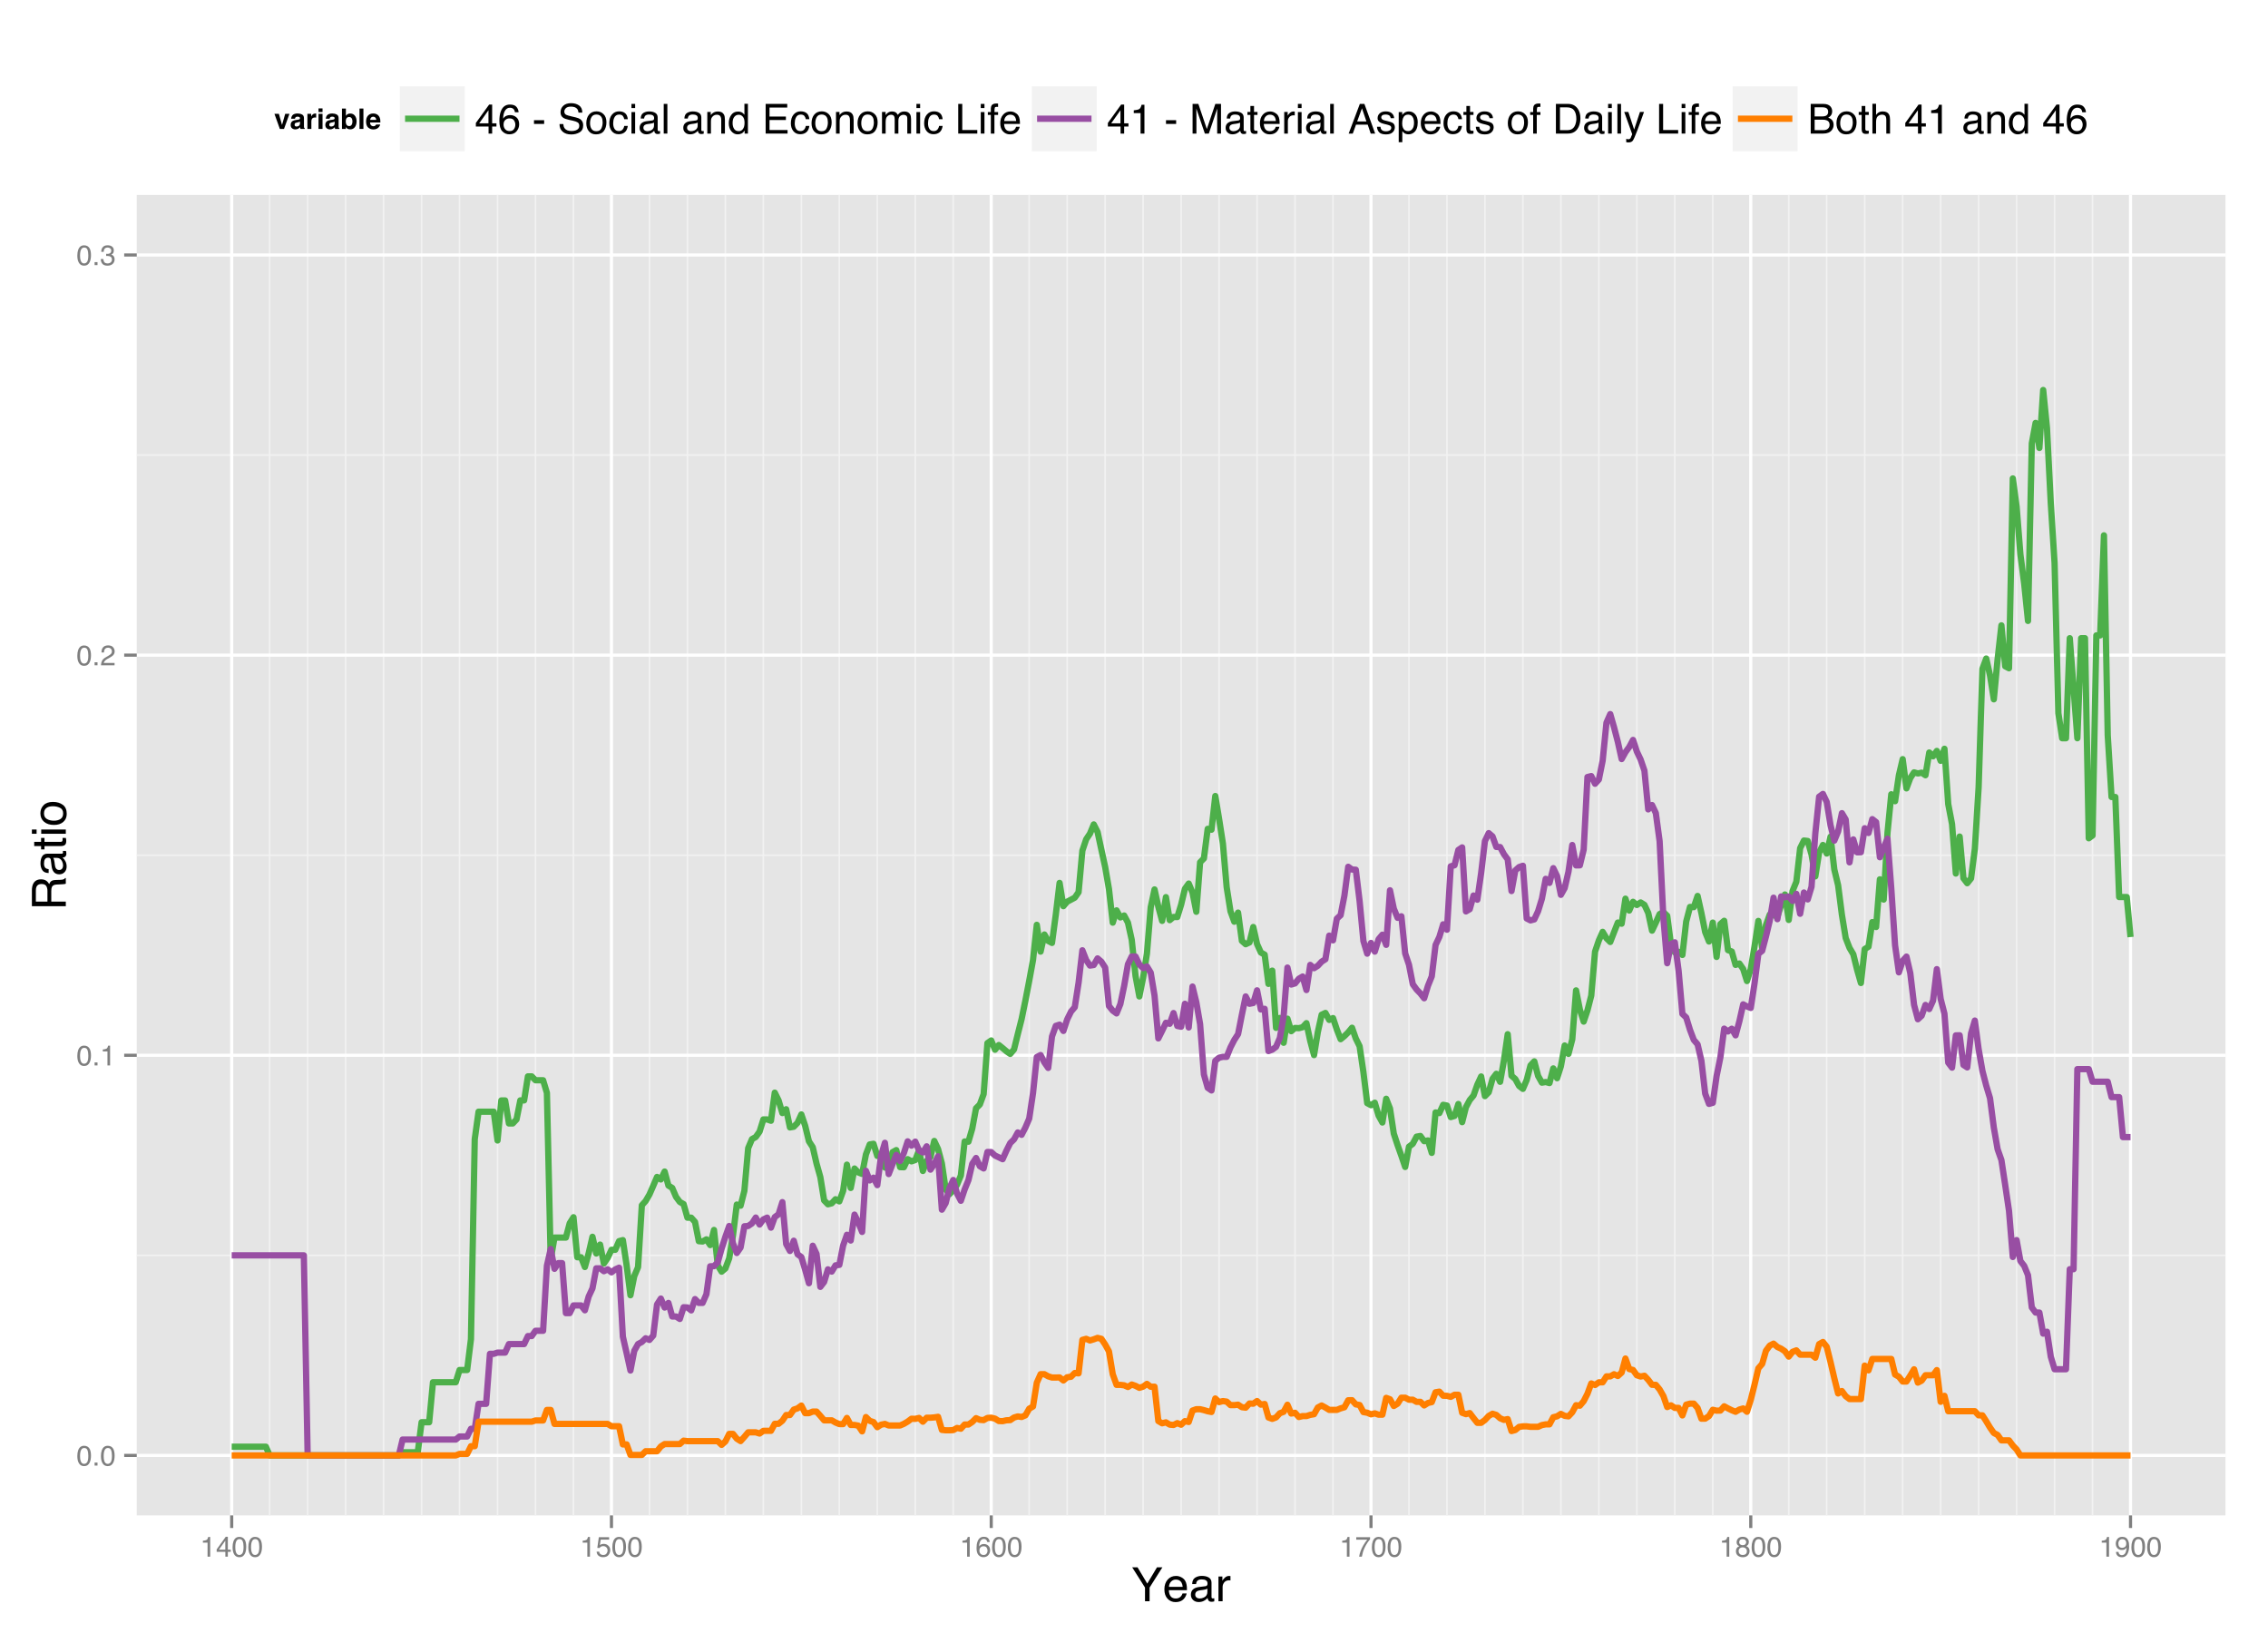 <?xml version="1.0" encoding="UTF-8"?>
<svg xmlns="http://www.w3.org/2000/svg" xmlns:xlink="http://www.w3.org/1999/xlink" width="768pt" height="553pt" viewBox="0 0 768 553" version="1.1">
<defs>
<g>
<symbol overflow="visible" id="glyph0-0">
<path style="stroke:none;" d="M 0.312 0 L 0.312 -6.875 L 5.766 -6.875 L 5.766 0 Z M 4.906 -0.859 L 4.906 -6.016 L 1.172 -6.016 L 1.172 -0.859 Z "/>
</symbol>
<symbol overflow="visible" id="glyph0-1">
<path style="stroke:none;" d="M 2.594 -6.703 C 3.457 -6.703 4.086 -6.348 4.484 -5.641 C 4.773 -5.086 4.922 -4.328 4.922 -3.359 C 4.922 -2.453 4.785 -1.695 4.516 -1.094 C 4.129 -0.238 3.488 0.188 2.594 0.188 C 1.781 0.188 1.18 -0.16 0.797 -0.859 C 0.461 -1.453 0.297 -2.238 0.297 -3.219 C 0.297 -3.977 0.395 -4.633 0.594 -5.188 C 0.957 -6.195 1.625 -6.703 2.594 -6.703 Z M 2.578 -0.578 C 3.016 -0.578 3.363 -0.77 3.625 -1.156 C 3.883 -1.551 4.016 -2.273 4.016 -3.328 C 4.016 -4.086 3.922 -4.711 3.734 -5.203 C 3.547 -5.703 3.18 -5.953 2.641 -5.953 C 2.148 -5.953 1.789 -5.719 1.562 -5.25 C 1.332 -4.781 1.219 -4.094 1.219 -3.188 C 1.219 -2.5 1.289 -1.945 1.438 -1.531 C 1.656 -0.895 2.035 -0.578 2.578 -0.578 Z "/>
</symbol>
<symbol overflow="visible" id="glyph0-2">
<path style="stroke:none;" d="M 0.812 -1.016 L 1.797 -1.016 L 1.797 0 L 0.812 0 Z "/>
</symbol>
<symbol overflow="visible" id="glyph0-3">
<path style="stroke:none;" d="M 0.922 -4.75 L 0.922 -5.391 C 1.523 -5.453 1.945 -5.551 2.188 -5.688 C 2.426 -5.832 2.609 -6.164 2.734 -6.688 L 3.391 -6.688 L 3.391 0 L 2.5 0 L 2.5 -4.75 Z "/>
</symbol>
<symbol overflow="visible" id="glyph0-4">
<path style="stroke:none;" d="M 0.297 0 C 0.328 -0.57 0.445 -1.07 0.656 -1.5 C 0.863 -1.938 1.27 -2.328 1.875 -2.672 L 2.766 -3.188 C 3.172 -3.426 3.457 -3.629 3.625 -3.797 C 3.875 -4.055 4 -4.352 4 -4.688 C 4 -5.07 3.879 -5.379 3.641 -5.609 C 3.41 -5.836 3.102 -5.953 2.719 -5.953 C 2.133 -5.953 1.734 -5.734 1.516 -5.297 C 1.398 -5.066 1.336 -4.742 1.328 -4.328 L 0.469 -4.328 C 0.477 -4.91 0.582 -5.383 0.781 -5.75 C 1.145 -6.406 1.789 -6.734 2.719 -6.734 C 3.488 -6.734 4.051 -6.523 4.406 -6.109 C 4.758 -5.691 4.938 -5.227 4.938 -4.719 C 4.938 -4.188 4.75 -3.727 4.375 -3.344 C 4.156 -3.125 3.758 -2.852 3.188 -2.531 L 2.547 -2.188 C 2.242 -2.02 2.004 -1.859 1.828 -1.703 C 1.516 -1.43 1.316 -1.129 1.234 -0.797 L 4.906 -0.797 L 4.906 0 Z "/>
</symbol>
<symbol overflow="visible" id="glyph0-5">
<path style="stroke:none;" d="M 2.484 0.188 C 1.691 0.188 1.117 -0.031 0.766 -0.469 C 0.41 -0.906 0.234 -1.438 0.234 -2.062 L 1.109 -2.062 C 1.148 -1.625 1.234 -1.305 1.359 -1.109 C 1.578 -0.754 1.969 -0.578 2.531 -0.578 C 2.977 -0.578 3.336 -0.695 3.609 -0.938 C 3.879 -1.176 4.016 -1.484 4.016 -1.859 C 4.016 -2.316 3.867 -2.641 3.578 -2.828 C 3.297 -3.016 2.906 -3.109 2.406 -3.109 C 2.352 -3.109 2.297 -3.102 2.234 -3.094 C 2.18 -3.094 2.125 -3.094 2.062 -3.094 L 2.062 -3.844 C 2.145 -3.832 2.219 -3.82 2.281 -3.812 C 2.344 -3.812 2.406 -3.812 2.469 -3.812 C 2.789 -3.812 3.051 -3.863 3.25 -3.969 C 3.602 -4.145 3.781 -4.457 3.781 -4.906 C 3.781 -5.238 3.66 -5.492 3.422 -5.672 C 3.191 -5.859 2.914 -5.953 2.594 -5.953 C 2.031 -5.953 1.645 -5.766 1.438 -5.391 C 1.312 -5.18 1.242 -4.883 1.234 -4.5 L 0.391 -4.5 C 0.391 -5 0.492 -5.426 0.703 -5.781 C 1.047 -6.406 1.648 -6.719 2.516 -6.719 C 3.191 -6.719 3.719 -6.562 4.094 -6.25 C 4.469 -5.945 4.656 -5.508 4.656 -4.938 C 4.656 -4.52 4.547 -4.188 4.328 -3.938 C 4.191 -3.781 4.016 -3.656 3.797 -3.562 C 4.148 -3.469 4.426 -3.281 4.625 -3 C 4.82 -2.719 4.922 -2.379 4.922 -1.984 C 4.922 -1.348 4.707 -0.828 4.281 -0.422 C 3.863 -0.016 3.266 0.188 2.484 0.188 Z "/>
</symbol>
<symbol overflow="visible" id="glyph0-6">
<path style="stroke:none;" d="M 3.172 -2.375 L 3.172 -5.422 L 1.016 -2.375 Z M 3.188 0 L 3.188 -1.641 L 0.25 -1.641 L 0.25 -2.469 L 3.312 -6.734 L 4.031 -6.734 L 4.031 -2.375 L 5.016 -2.375 L 5.016 -1.641 L 4.031 -1.641 L 4.031 0 Z "/>
</symbol>
<symbol overflow="visible" id="glyph0-7">
<path style="stroke:none;" d="M 1.188 -1.703 C 1.238 -1.223 1.461 -0.895 1.859 -0.719 C 2.055 -0.625 2.285 -0.578 2.547 -0.578 C 3.047 -0.578 3.414 -0.734 3.656 -1.047 C 3.895 -1.367 4.016 -1.723 4.016 -2.109 C 4.016 -2.578 3.867 -2.938 3.578 -3.188 C 3.297 -3.445 2.957 -3.578 2.562 -3.578 C 2.27 -3.578 2.02 -3.52 1.812 -3.406 C 1.602 -3.289 1.426 -3.133 1.281 -2.938 L 0.547 -2.984 L 1.062 -6.594 L 4.547 -6.594 L 4.547 -5.781 L 1.703 -5.781 L 1.406 -3.922 C 1.562 -4.035 1.711 -4.125 1.859 -4.188 C 2.109 -4.289 2.395 -4.344 2.719 -4.344 C 3.332 -4.344 3.852 -4.141 4.281 -3.734 C 4.707 -3.336 4.922 -2.836 4.922 -2.234 C 4.922 -1.598 4.723 -1.035 4.328 -0.547 C 3.941 -0.066 3.32 0.172 2.469 0.172 C 1.914 0.172 1.43 0.02 1.016 -0.281 C 0.598 -0.594 0.363 -1.066 0.312 -1.703 Z "/>
</symbol>
<symbol overflow="visible" id="glyph0-8">
<path style="stroke:none;" d="M 2.812 -6.734 C 3.562 -6.734 4.082 -6.535 4.375 -6.141 C 4.664 -5.754 4.812 -5.359 4.812 -4.953 L 3.984 -4.953 C 3.93 -5.211 3.852 -5.422 3.75 -5.578 C 3.539 -5.859 3.227 -6 2.812 -6 C 2.344 -6 1.969 -5.781 1.688 -5.344 C 1.414 -4.906 1.266 -4.281 1.234 -3.469 C 1.422 -3.75 1.664 -3.961 1.969 -4.109 C 2.227 -4.234 2.523 -4.297 2.859 -4.297 C 3.422 -4.297 3.91 -4.113 4.328 -3.75 C 4.742 -3.395 4.953 -2.863 4.953 -2.156 C 4.953 -1.539 4.754 -1 4.359 -0.531 C 3.961 -0.062 3.398 0.172 2.672 0.172 C 2.047 0.172 1.504 -0.062 1.047 -0.531 C 0.586 -1.008 0.359 -1.816 0.359 -2.953 C 0.359 -3.785 0.461 -4.488 0.672 -5.062 C 1.055 -6.176 1.77 -6.734 2.812 -6.734 Z M 2.75 -0.578 C 3.188 -0.578 3.516 -0.723 3.734 -1.016 C 3.961 -1.316 4.078 -1.672 4.078 -2.078 C 4.078 -2.422 3.977 -2.75 3.781 -3.062 C 3.582 -3.375 3.223 -3.531 2.703 -3.531 C 2.336 -3.531 2.02 -3.41 1.75 -3.172 C 1.477 -2.93 1.344 -2.566 1.344 -2.078 C 1.344 -1.648 1.461 -1.289 1.703 -1 C 1.953 -0.719 2.301 -0.578 2.75 -0.578 Z "/>
</symbol>
<symbol overflow="visible" id="glyph0-9">
<path style="stroke:none;" d="M 5.016 -6.594 L 5.016 -5.859 C 4.797 -5.648 4.508 -5.285 4.156 -4.766 C 3.801 -4.242 3.484 -3.688 3.203 -3.094 C 2.93 -2.508 2.727 -1.977 2.594 -1.5 C 2.5 -1.188 2.379 -0.688 2.234 0 L 1.312 0 C 1.52 -1.281 1.988 -2.555 2.719 -3.828 C 3.145 -4.566 3.594 -5.207 4.062 -5.75 L 0.344 -5.75 L 0.344 -6.594 Z "/>
</symbol>
<symbol overflow="visible" id="glyph0-10">
<path style="stroke:none;" d="M 2.609 -3.891 C 2.984 -3.891 3.273 -3.992 3.484 -4.203 C 3.691 -4.41 3.797 -4.66 3.797 -4.953 C 3.797 -5.203 3.691 -5.43 3.484 -5.641 C 3.285 -5.848 2.984 -5.953 2.578 -5.953 C 2.172 -5.953 1.875 -5.848 1.688 -5.641 C 1.508 -5.43 1.422 -5.188 1.422 -4.906 C 1.422 -4.594 1.535 -4.344 1.766 -4.156 C 2.004 -3.977 2.285 -3.891 2.609 -3.891 Z M 2.656 -0.578 C 3.051 -0.578 3.375 -0.68 3.625 -0.891 C 3.883 -1.098 4.016 -1.414 4.016 -1.844 C 4.016 -2.27 3.879 -2.594 3.609 -2.812 C 3.348 -3.039 3.008 -3.156 2.594 -3.156 C 2.195 -3.156 1.867 -3.039 1.609 -2.812 C 1.359 -2.582 1.234 -2.266 1.234 -1.859 C 1.234 -1.516 1.348 -1.211 1.578 -0.953 C 1.816 -0.703 2.176 -0.578 2.656 -0.578 Z M 1.469 -3.578 C 1.227 -3.672 1.039 -3.785 0.906 -3.922 C 0.664 -4.172 0.547 -4.5 0.547 -4.906 C 0.547 -5.406 0.723 -5.832 1.078 -6.188 C 1.441 -6.551 1.957 -6.734 2.625 -6.734 C 3.27 -6.734 3.773 -6.562 4.141 -6.219 C 4.504 -5.875 4.688 -5.477 4.688 -5.031 C 4.688 -4.613 4.582 -4.273 4.375 -4.016 C 4.25 -3.867 4.062 -3.723 3.812 -3.578 C 4.094 -3.453 4.312 -3.305 4.469 -3.141 C 4.77 -2.828 4.922 -2.422 4.922 -1.922 C 4.922 -1.336 4.723 -0.836 4.328 -0.422 C 3.93 -0.016 3.367 0.188 2.641 0.188 C 1.984 0.188 1.43 0.008 0.984 -0.344 C 0.535 -0.695 0.312 -1.211 0.312 -1.891 C 0.312 -2.285 0.406 -2.625 0.594 -2.906 C 0.789 -3.195 1.082 -3.422 1.469 -3.578 Z "/>
</symbol>
<symbol overflow="visible" id="glyph0-11">
<path style="stroke:none;" d="M 1.281 -1.625 C 1.301 -1.156 1.477 -0.832 1.812 -0.656 C 1.988 -0.562 2.18 -0.516 2.391 -0.516 C 2.797 -0.516 3.141 -0.68 3.422 -1.016 C 3.703 -1.348 3.906 -2.031 4.031 -3.062 C 3.844 -2.77 3.609 -2.562 3.328 -2.438 C 3.055 -2.32 2.758 -2.266 2.438 -2.266 C 1.789 -2.266 1.281 -2.461 0.906 -2.859 C 0.531 -3.266 0.344 -3.785 0.344 -4.422 C 0.344 -5.023 0.523 -5.555 0.891 -6.016 C 1.266 -6.484 1.816 -6.719 2.547 -6.719 C 3.523 -6.719 4.195 -6.273 4.562 -5.391 C 4.77 -4.91 4.875 -4.305 4.875 -3.578 C 4.875 -2.754 4.75 -2.023 4.5 -1.391 C 4.094 -0.336 3.398 0.188 2.422 0.188 C 1.766 0.188 1.266 0.016 0.922 -0.328 C 0.586 -0.672 0.422 -1.102 0.422 -1.625 Z M 2.547 -3 C 2.879 -3 3.188 -3.109 3.469 -3.328 C 3.75 -3.547 3.891 -3.93 3.891 -4.484 C 3.891 -4.973 3.766 -5.336 3.516 -5.578 C 3.266 -5.828 2.945 -5.953 2.562 -5.953 C 2.145 -5.953 1.816 -5.812 1.578 -5.531 C 1.336 -5.258 1.219 -4.891 1.219 -4.422 C 1.219 -3.984 1.32 -3.633 1.531 -3.375 C 1.75 -3.125 2.086 -3 2.547 -3 Z "/>
</symbol>
<symbol overflow="visible" id="glyph1-0">
<path style="stroke:none;" d="M 0.516 0 L 0.516 -11.484 L 9.625 -11.484 L 9.625 0 Z M 8.188 -1.438 L 8.188 -10.047 L 1.953 -10.047 L 1.953 -1.438 Z "/>
</symbol>
<symbol overflow="visible" id="glyph1-1">
<path style="stroke:none;" d="M 0.328 -11.484 L 2.141 -11.484 L 5.438 -5.969 L 8.734 -11.484 L 10.562 -11.484 L 6.219 -4.625 L 6.219 0 L 4.672 0 L 4.672 -4.625 Z M 5.469 -11.484 Z "/>
</symbol>
<symbol overflow="visible" id="glyph1-2">
<path style="stroke:none;" d="M 4.516 -8.562 C 5.109 -8.562 5.68 -8.422 6.234 -8.141 C 6.797 -7.859 7.223 -7.5 7.516 -7.062 C 7.797 -6.633 7.984 -6.141 8.078 -5.578 C 8.16 -5.191 8.203 -4.578 8.203 -3.734 L 2.078 -3.734 C 2.098 -2.891 2.297 -2.207 2.672 -1.688 C 3.047 -1.176 3.629 -0.922 4.422 -0.922 C 5.148 -0.922 5.734 -1.164 6.172 -1.656 C 6.422 -1.938 6.598 -2.258 6.703 -2.625 L 8.094 -2.625 C 8.051 -2.32 7.926 -1.977 7.719 -1.594 C 7.52 -1.219 7.289 -0.91 7.031 -0.672 C 6.602 -0.254 6.078 0.023 5.453 0.172 C 5.109 0.254 4.723 0.297 4.297 0.297 C 3.254 0.297 2.367 -0.082 1.641 -0.844 C 0.922 -1.602 0.562 -2.664 0.562 -4.031 C 0.562 -5.375 0.926 -6.461 1.656 -7.297 C 2.383 -8.141 3.336 -8.562 4.516 -8.562 Z M 6.766 -4.859 C 6.703 -5.461 6.566 -5.945 6.359 -6.312 C 5.973 -6.988 5.332 -7.328 4.438 -7.328 C 3.789 -7.328 3.25 -7.094 2.812 -6.625 C 2.375 -6.164 2.141 -5.578 2.109 -4.859 Z M 4.391 -8.578 Z "/>
</symbol>
<symbol overflow="visible" id="glyph1-3">
<path style="stroke:none;" d="M 2.109 -2.234 C 2.109 -1.828 2.254 -1.504 2.547 -1.266 C 2.848 -1.035 3.203 -0.922 3.609 -0.922 C 4.109 -0.922 4.586 -1.035 5.047 -1.266 C 5.828 -1.641 6.219 -2.258 6.219 -3.125 L 6.219 -4.266 C 6.051 -4.148 5.832 -4.055 5.562 -3.984 C 5.289 -3.91 5.023 -3.859 4.766 -3.828 L 3.906 -3.719 C 3.395 -3.656 3.016 -3.551 2.766 -3.406 C 2.328 -3.156 2.109 -2.766 2.109 -2.234 Z M 5.516 -5.078 C 5.836 -5.117 6.055 -5.254 6.172 -5.484 C 6.234 -5.609 6.266 -5.785 6.266 -6.016 C 6.266 -6.492 6.094 -6.844 5.75 -7.062 C 5.406 -7.281 4.914 -7.391 4.281 -7.391 C 3.551 -7.391 3.031 -7.191 2.719 -6.797 C 2.551 -6.578 2.441 -6.25 2.391 -5.812 L 1.078 -5.812 C 1.098 -6.844 1.43 -7.562 2.078 -7.969 C 2.723 -8.375 3.469 -8.578 4.312 -8.578 C 5.301 -8.578 6.102 -8.391 6.719 -8.016 C 7.32 -7.641 7.625 -7.055 7.625 -6.266 L 7.625 -1.438 C 7.625 -1.289 7.656 -1.172 7.719 -1.078 C 7.781 -0.992 7.906 -0.953 8.094 -0.953 C 8.156 -0.953 8.223 -0.957 8.297 -0.969 C 8.379 -0.977 8.469 -0.988 8.562 -1 L 8.562 0.047 C 8.344 0.109 8.176 0.145 8.062 0.156 C 7.945 0.176 7.789 0.188 7.594 0.188 C 7.102 0.188 6.75 0.008 6.531 -0.344 C 6.414 -0.52 6.336 -0.773 6.297 -1.109 C 6.004 -0.734 5.586 -0.406 5.047 -0.125 C 4.516 0.145 3.926 0.281 3.281 0.281 C 2.508 0.281 1.875 0.047 1.375 -0.422 C 0.883 -0.898 0.641 -1.492 0.641 -2.203 C 0.641 -2.973 0.879 -3.57 1.359 -4 C 1.848 -4.426 2.488 -4.691 3.281 -4.797 Z M 4.359 -8.578 Z "/>
</symbol>
<symbol overflow="visible" id="glyph1-4">
<path style="stroke:none;" d="M 1.078 -8.375 L 2.406 -8.375 L 2.406 -6.922 C 2.52 -7.203 2.789 -7.547 3.219 -7.953 C 3.645 -8.359 4.133 -8.562 4.688 -8.562 C 4.719 -8.562 4.766 -8.555 4.828 -8.547 C 4.891 -8.547 4.992 -8.535 5.141 -8.516 L 5.141 -7.031 C 5.055 -7.051 4.977 -7.062 4.906 -7.062 C 4.844 -7.07 4.77 -7.078 4.688 -7.078 C 3.977 -7.078 3.43 -6.848 3.047 -6.391 C 2.672 -5.93 2.484 -5.406 2.484 -4.812 L 2.484 0 L 1.078 0 Z "/>
</symbol>
<symbol overflow="visible" id="glyph2-0">
<path style="stroke:none;" d="M 0 -0.516 L -11.484 -0.516 L -11.484 -9.625 L 0 -9.625 Z M -1.438 -8.188 L -10.047 -8.188 L -10.047 -1.953 L -1.438 -1.953 Z "/>
</symbol>
<symbol overflow="visible" id="glyph2-1">
<path style="stroke:none;" d="M -6.219 -6.562 C -6.219 -7.289 -6.363 -7.863 -6.656 -8.281 C -6.945 -8.707 -7.473 -8.922 -8.234 -8.922 C -9.055 -8.922 -9.613 -8.625 -9.906 -8.031 C -10.062 -7.719 -10.141 -7.297 -10.141 -6.766 L -10.141 -2.969 L -6.219 -2.969 Z M -11.484 -1.406 L -11.484 -6.719 C -11.484 -7.594 -11.352 -8.316 -11.094 -8.891 C -10.602 -9.961 -9.703 -10.5 -8.391 -10.5 C -7.703 -10.5 -7.141 -10.359 -6.703 -10.078 C -6.266 -9.797 -5.91 -9.398 -5.641 -8.891 C -5.461 -9.336 -5.223 -9.672 -4.922 -9.891 C -4.629 -10.117 -4.148 -10.25 -3.484 -10.281 L -1.938 -10.328 C -1.5 -10.348 -1.176 -10.383 -0.969 -10.438 C -0.602 -10.531 -0.367 -10.695 -0.266 -10.938 L 0 -10.938 L 0 -9.031 C -0.102 -8.977 -0.234 -8.938 -0.391 -8.906 C -0.547 -8.875 -0.848 -8.848 -1.297 -8.828 L -3.203 -8.734 C -3.953 -8.703 -4.457 -8.426 -4.719 -7.906 C -4.852 -7.602 -4.922 -7.133 -4.922 -6.5 L -4.922 -2.969 L 0 -2.969 L 0 -1.406 Z "/>
</symbol>
<symbol overflow="visible" id="glyph2-2">
<path style="stroke:none;" d="M -2.234 -2.109 C -1.828 -2.109 -1.504 -2.254 -1.266 -2.547 C -1.035 -2.848 -0.922 -3.203 -0.922 -3.609 C -0.922 -4.109 -1.035 -4.586 -1.266 -5.047 C -1.641 -5.828 -2.258 -6.219 -3.125 -6.219 L -4.266 -6.219 C -4.148 -6.051 -4.055 -5.832 -3.984 -5.562 C -3.91 -5.289 -3.859 -5.023 -3.828 -4.766 L -3.719 -3.906 C -3.656 -3.395 -3.551 -3.016 -3.406 -2.766 C -3.156 -2.328 -2.766 -2.109 -2.234 -2.109 Z M -5.078 -5.516 C -5.117 -5.836 -5.254 -6.055 -5.484 -6.172 C -5.609 -6.234 -5.785 -6.266 -6.016 -6.266 C -6.492 -6.266 -6.844 -6.094 -7.062 -5.75 C -7.281 -5.406 -7.391 -4.914 -7.391 -4.281 C -7.391 -3.551 -7.191 -3.031 -6.797 -2.719 C -6.578 -2.551 -6.25 -2.441 -5.812 -2.391 L -5.812 -1.078 C -6.844 -1.098 -7.562 -1.43 -7.969 -2.078 C -8.375 -2.723 -8.578 -3.469 -8.578 -4.312 C -8.578 -5.301 -8.391 -6.102 -8.016 -6.719 C -7.641 -7.32 -7.055 -7.625 -6.266 -7.625 L -1.438 -7.625 C -1.289 -7.625 -1.172 -7.656 -1.078 -7.719 C -0.992 -7.781 -0.953 -7.906 -0.953 -8.094 C -0.953 -8.156 -0.957 -8.223 -0.969 -8.297 C -0.977 -8.379 -0.988 -8.469 -1 -8.562 L 0.047 -8.562 C 0.109 -8.344 0.145 -8.176 0.156 -8.062 C 0.176 -7.945 0.188 -7.789 0.188 -7.594 C 0.188 -7.102 0.008 -6.75 -0.344 -6.531 C -0.52 -6.414 -0.773 -6.336 -1.109 -6.297 C -0.734 -6.004 -0.406 -5.586 -0.125 -5.047 C 0.145 -4.516 0.281 -3.926 0.281 -3.281 C 0.281 -2.508 0.047 -1.875 -0.422 -1.375 C -0.898 -0.883 -1.492 -0.641 -2.203 -0.641 C -2.973 -0.641 -3.57 -0.879 -4 -1.359 C -4.426 -1.848 -4.691 -2.488 -4.797 -3.281 Z M -8.578 -4.359 Z "/>
</symbol>
<symbol overflow="visible" id="glyph2-3">
<path style="stroke:none;" d="M -10.703 -1.312 L -10.703 -2.734 L -8.375 -2.734 L -8.375 -4.078 L -7.219 -4.078 L -7.219 -2.734 L -1.766 -2.734 C -1.473 -2.734 -1.273 -2.832 -1.172 -3.031 C -1.117 -3.145 -1.094 -3.328 -1.094 -3.578 C -1.094 -3.648 -1.094 -3.723 -1.094 -3.797 C -1.094 -3.879 -1.098 -3.973 -1.109 -4.078 L 0 -4.078 C 0.051 -3.91 0.086 -3.738 0.109 -3.562 C 0.129 -3.395 0.141 -3.207 0.141 -3 C 0.141 -2.344 -0.023 -1.895 -0.359 -1.656 C -0.703 -1.426 -1.145 -1.312 -1.688 -1.312 L -7.219 -1.312 L -7.219 -0.188 L -8.375 -0.188 L -8.375 -1.312 Z "/>
</symbol>
<symbol overflow="visible" id="glyph2-4">
<path style="stroke:none;" d="M -8.328 -1.031 L -8.328 -2.469 L 0 -2.469 L 0 -1.031 Z M -11.484 -1.031 L -11.484 -2.469 L -9.891 -2.469 L -9.891 -1.031 Z "/>
</symbol>
<symbol overflow="visible" id="glyph2-5">
<path style="stroke:none;" d="M -0.906 -4.359 C -0.906 -5.285 -1.258 -5.922 -1.969 -6.266 C -2.676 -6.617 -3.461 -6.797 -4.328 -6.797 C -5.109 -6.797 -5.742 -6.672 -6.234 -6.422 C -7.004 -6.023 -7.391 -5.344 -7.391 -4.375 C -7.391 -3.508 -7.062 -2.879 -6.406 -2.484 C -5.75 -2.098 -4.957 -1.906 -4.031 -1.906 C -3.133 -1.906 -2.391 -2.098 -1.797 -2.484 C -1.203 -2.879 -0.906 -3.504 -0.906 -4.359 Z M -8.609 -4.406 C -8.609 -5.488 -8.25 -6.398 -7.531 -7.141 C -6.812 -7.891 -5.754 -8.266 -4.359 -8.266 C -3.016 -8.266 -1.898 -7.938 -1.016 -7.281 C -0.129 -6.625 0.312 -5.602 0.312 -4.219 C 0.312 -3.07 -0.078 -2.16 -0.859 -1.484 C -1.641 -0.805 -2.688 -0.469 -4 -0.469 C -5.406 -0.469 -6.523 -0.82 -7.359 -1.531 C -8.191 -2.25 -8.609 -3.207 -8.609 -4.406 Z M -8.578 -4.359 Z "/>
</symbol>
<symbol overflow="visible" id="glyph3-0">
<path style="stroke:none;" d="M 0.719 0 L 0.719 -6.906 L 6.281 -6.906 L 6.281 0 Z M 5.422 -0.859 L 5.422 -6.047 L 1.578 -6.047 L 1.578 -0.859 Z "/>
</symbol>
<symbol overflow="visible" id="glyph3-1">
<path style="stroke:none;" d="M 3.766 -5.109 L 5.203 -5.109 L 3.359 0 L 1.953 0 L 0.125 -5.109 L 1.625 -5.109 L 2.688 -1.344 Z "/>
</symbol>
<symbol overflow="visible" id="glyph3-2">
<path style="stroke:none;" d="M 3.438 -2.484 C 3.352 -2.43 3.266 -2.391 3.172 -2.359 C 3.086 -2.328 2.973 -2.297 2.828 -2.266 L 2.531 -2.203 C 2.25 -2.148 2.047 -2.094 1.922 -2.031 C 1.711 -1.906 1.609 -1.711 1.609 -1.453 C 1.609 -1.223 1.672 -1.055 1.797 -0.953 C 1.93 -0.859 2.086 -0.812 2.266 -0.812 C 2.555 -0.812 2.82 -0.895 3.062 -1.062 C 3.301 -1.227 3.426 -1.535 3.438 -1.984 Z M 2.625 -3.109 C 2.875 -3.141 3.051 -3.176 3.156 -3.219 C 3.344 -3.301 3.438 -3.43 3.438 -3.609 C 3.438 -3.816 3.363 -3.957 3.219 -4.031 C 3.07 -4.113 2.859 -4.156 2.578 -4.156 C 2.266 -4.156 2.047 -4.078 1.922 -3.922 C 1.828 -3.805 1.766 -3.648 1.734 -3.453 L 0.438 -3.453 C 0.469 -3.898 0.594 -4.266 0.812 -4.547 C 1.164 -5.004 1.77 -5.234 2.625 -5.234 C 3.188 -5.234 3.688 -5.117 4.125 -4.891 C 4.562 -4.672 4.781 -4.254 4.781 -3.641 L 4.781 -1.297 C 4.781 -1.129 4.781 -0.93 4.781 -0.703 C 4.789 -0.523 4.816 -0.406 4.859 -0.344 C 4.898 -0.281 4.969 -0.234 5.062 -0.203 L 5.062 0 L 3.609 0 C 3.566 -0.102 3.535 -0.195 3.516 -0.281 C 3.504 -0.375 3.492 -0.477 3.484 -0.594 C 3.297 -0.395 3.082 -0.227 2.844 -0.094 C 2.562 0.07 2.238 0.156 1.875 0.156 C 1.414 0.156 1.035 0.023 0.734 -0.234 C 0.43 -0.492 0.281 -0.867 0.281 -1.359 C 0.281 -1.984 0.52 -2.438 1 -2.719 C 1.27 -2.875 1.66 -2.984 2.172 -3.047 Z M 2.703 -5.234 Z "/>
</symbol>
<symbol overflow="visible" id="glyph3-3">
<path style="stroke:none;" d="M 3.391 -5.234 C 3.422 -5.234 3.441 -5.227 3.453 -5.219 C 3.473 -5.219 3.516 -5.219 3.578 -5.219 L 3.578 -3.844 C 3.492 -3.852 3.414 -3.859 3.344 -3.859 C 3.281 -3.867 3.227 -3.875 3.188 -3.875 C 2.656 -3.875 2.297 -3.695 2.109 -3.344 C 2.004 -3.145 1.953 -2.844 1.953 -2.438 L 1.953 0 L 0.609 0 L 0.609 -5.109 L 1.891 -5.109 L 1.891 -4.219 C 2.086 -4.562 2.266 -4.789 2.422 -4.906 C 2.672 -5.125 2.992 -5.234 3.391 -5.234 Z "/>
</symbol>
<symbol overflow="visible" id="glyph3-4">
<path style="stroke:none;" d="M 2 -5.719 L 0.641 -5.719 L 0.641 -6.953 L 2 -6.953 Z M 0.641 -5.109 L 2 -5.109 L 2 0 L 0.641 0 Z "/>
</symbol>
<symbol overflow="visible" id="glyph3-5">
<path style="stroke:none;" d="M 3.375 -5.219 C 4.051 -5.219 4.578 -4.973 4.953 -4.484 C 5.336 -4.004 5.531 -3.383 5.531 -2.625 C 5.531 -1.82 5.344 -1.16 4.969 -0.641 C 4.594 -0.117 4.066 0.141 3.391 0.141 C 2.973 0.141 2.633 0.055 2.375 -0.109 C 2.227 -0.211 2.066 -0.391 1.891 -0.641 L 1.891 0 L 0.578 0 L 0.578 -6.891 L 1.906 -6.891 L 1.906 -4.438 C 2.07 -4.676 2.258 -4.859 2.469 -4.984 C 2.707 -5.141 3.008 -5.219 3.375 -5.219 Z M 3.047 -0.969 C 3.391 -0.969 3.656 -1.102 3.844 -1.375 C 4.031 -1.656 4.125 -2.023 4.125 -2.484 C 4.125 -2.836 4.078 -3.133 3.984 -3.375 C 3.805 -3.82 3.477 -4.047 3 -4.047 C 2.52 -4.047 2.188 -3.828 2 -3.391 C 1.906 -3.16 1.859 -2.859 1.859 -2.484 C 1.859 -2.047 1.953 -1.68 2.141 -1.391 C 2.336 -1.109 2.641 -0.969 3.047 -0.969 Z "/>
</symbol>
<symbol overflow="visible" id="glyph3-6">
<path style="stroke:none;" d="M 1.984 0 L 0.656 0 L 0.656 -6.906 L 1.984 -6.906 Z "/>
</symbol>
<symbol overflow="visible" id="glyph3-7">
<path style="stroke:none;" d="M 2.641 -4.141 C 2.328 -4.141 2.082 -4.039 1.906 -3.844 C 1.738 -3.656 1.633 -3.395 1.594 -3.062 L 3.672 -3.062 C 3.648 -3.414 3.539 -3.68 3.344 -3.859 C 3.156 -4.047 2.922 -4.141 2.641 -4.141 Z M 2.641 -5.234 C 3.066 -5.234 3.445 -5.156 3.781 -5 C 4.125 -4.844 4.406 -4.594 4.625 -4.25 C 4.82 -3.945 4.953 -3.594 5.016 -3.188 C 5.047 -2.957 5.062 -2.625 5.062 -2.188 L 1.562 -2.188 C 1.582 -1.676 1.742 -1.316 2.047 -1.109 C 2.234 -0.973 2.457 -0.906 2.719 -0.906 C 2.988 -0.906 3.207 -0.984 3.375 -1.141 C 3.469 -1.234 3.551 -1.352 3.625 -1.5 L 5 -1.5 C 4.957 -1.195 4.797 -0.891 4.516 -0.578 C 4.078 -0.078 3.469 0.172 2.688 0.172 C 2.031 0.172 1.453 -0.035 0.953 -0.453 C 0.461 -0.879 0.219 -1.562 0.219 -2.5 C 0.219 -3.383 0.441 -4.062 0.891 -4.531 C 1.336 -5 1.922 -5.234 2.641 -5.234 Z M 2.734 -5.234 Z "/>
</symbol>
<symbol overflow="visible" id="glyph4-0">
<path style="stroke:none;" d="M 0.453 0 L 0.453 -10.047 L 8.422 -10.047 L 8.422 0 Z M 7.172 -1.266 L 7.172 -8.781 L 1.703 -8.781 L 1.703 -1.266 Z "/>
</symbol>
<symbol overflow="visible" id="glyph4-1">
<path style="stroke:none;" d="M 4.625 -3.469 L 4.625 -7.906 L 1.484 -3.469 Z M 4.656 0 L 4.656 -2.391 L 0.359 -2.391 L 0.359 -3.594 L 4.844 -9.812 L 5.875 -9.812 L 5.875 -3.469 L 7.328 -3.469 L 7.328 -2.391 L 5.875 -2.391 L 5.875 0 Z "/>
</symbol>
<symbol overflow="visible" id="glyph4-2">
<path style="stroke:none;" d="M 4.094 -9.828 C 5.188 -9.828 5.945 -9.539 6.375 -8.969 C 6.812 -8.406 7.031 -7.82 7.031 -7.219 L 5.812 -7.219 C 5.738 -7.613 5.625 -7.922 5.469 -8.141 C 5.164 -8.547 4.711 -8.75 4.109 -8.75 C 3.422 -8.75 2.875 -8.43 2.469 -7.797 C 2.062 -7.16 1.836 -6.25 1.797 -5.062 C 2.078 -5.477 2.43 -5.789 2.859 -6 C 3.254 -6.176 3.691 -6.266 4.172 -6.266 C 4.992 -6.266 5.707 -6.004 6.312 -5.484 C 6.926 -4.961 7.234 -4.18 7.234 -3.141 C 7.234 -2.254 6.941 -1.469 6.359 -0.781 C 5.785 -0.094 4.961 0.25 3.891 0.25 C 2.973 0.25 2.18 -0.094 1.516 -0.781 C 0.859 -1.477 0.531 -2.648 0.531 -4.297 C 0.531 -5.516 0.676 -6.547 0.969 -7.391 C 1.539 -9.016 2.582 -9.828 4.094 -9.828 Z M 4 -0.844 C 4.656 -0.844 5.141 -1.055 5.453 -1.484 C 5.773 -1.922 5.938 -2.438 5.938 -3.031 C 5.938 -3.531 5.789 -4.004 5.5 -4.453 C 5.219 -4.91 4.695 -5.141 3.938 -5.141 C 3.414 -5.141 2.953 -4.961 2.547 -4.609 C 2.148 -4.266 1.953 -3.738 1.953 -3.031 C 1.953 -2.414 2.133 -1.895 2.5 -1.469 C 2.863 -1.051 3.363 -0.844 4 -0.844 Z "/>
</symbol>
<symbol overflow="visible" id="glyph4-3">
<path style="stroke:none;" d=""/>
</symbol>
<symbol overflow="visible" id="glyph4-4">
<path style="stroke:none;" d="M 0.578 -4.531 L 4.016 -4.531 L 4.016 -3.266 L 0.578 -3.266 Z "/>
</symbol>
<symbol overflow="visible" id="glyph4-5">
<path style="stroke:none;" d="M 1.953 -3.234 C 1.984 -2.672 2.117 -2.211 2.359 -1.859 C 2.805 -1.191 3.602 -0.859 4.75 -0.859 C 5.258 -0.859 5.723 -0.93 6.141 -1.078 C 6.953 -1.359 7.359 -1.863 7.359 -2.594 C 7.359 -3.133 7.188 -3.523 6.844 -3.766 C 6.5 -3.992 5.957 -4.191 5.219 -4.359 L 3.859 -4.656 C 2.961 -4.863 2.332 -5.086 1.969 -5.328 C 1.332 -5.742 1.016 -6.367 1.016 -7.203 C 1.016 -8.109 1.328 -8.848 1.953 -9.422 C 2.578 -10.004 3.457 -10.297 4.594 -10.297 C 5.656 -10.297 6.551 -10.039 7.281 -9.531 C 8.02 -9.02 8.391 -8.207 8.391 -7.094 L 7.109 -7.094 C 7.035 -7.633 6.891 -8.047 6.672 -8.328 C 6.254 -8.859 5.551 -9.125 4.562 -9.125 C 3.758 -9.125 3.18 -8.953 2.828 -8.609 C 2.473 -8.273 2.297 -7.883 2.297 -7.438 C 2.297 -6.945 2.504 -6.586 2.922 -6.359 C 3.191 -6.211 3.801 -6.031 4.75 -5.812 L 6.156 -5.484 C 6.832 -5.328 7.352 -5.117 7.719 -4.859 C 8.363 -4.391 8.688 -3.707 8.688 -2.812 C 8.688 -1.695 8.281 -0.898 7.469 -0.422 C 6.656 0.055 5.719 0.297 4.656 0.297 C 3.406 0.297 2.426 -0.02 1.719 -0.656 C 1.008 -1.289 0.66 -2.148 0.672 -3.234 Z M 4.703 -10.312 Z "/>
</symbol>
<symbol overflow="visible" id="glyph4-6">
<path style="stroke:none;" d="M 3.812 -0.797 C 4.625 -0.797 5.18 -1.102 5.484 -1.719 C 5.785 -2.332 5.938 -3.02 5.938 -3.781 C 5.938 -4.469 5.828 -5.023 5.609 -5.453 C 5.266 -6.117 4.672 -6.453 3.828 -6.453 C 3.066 -6.453 2.516 -6.164 2.172 -5.594 C 1.836 -5.02 1.672 -4.328 1.672 -3.516 C 1.672 -2.742 1.836 -2.098 2.172 -1.578 C 2.516 -1.055 3.062 -0.797 3.812 -0.797 Z M 3.859 -7.531 C 4.797 -7.531 5.586 -7.211 6.234 -6.578 C 6.891 -5.953 7.219 -5.031 7.219 -3.812 C 7.219 -2.633 6.93 -1.66 6.359 -0.891 C 5.785 -0.117 4.895 0.266 3.688 0.266 C 2.688 0.266 1.891 -0.07 1.297 -0.75 C 0.703 -1.438 0.406 -2.352 0.406 -3.5 C 0.406 -4.727 0.719 -5.707 1.344 -6.438 C 1.969 -7.164 2.805 -7.531 3.859 -7.531 Z M 3.812 -7.5 Z "/>
</symbol>
<symbol overflow="visible" id="glyph4-7">
<path style="stroke:none;" d="M 3.719 -7.531 C 4.551 -7.531 5.223 -7.328 5.734 -6.922 C 6.254 -6.523 6.566 -5.836 6.672 -4.859 L 5.469 -4.859 C 5.395 -5.305 5.227 -5.68 4.969 -5.984 C 4.719 -6.285 4.301 -6.438 3.719 -6.438 C 2.938 -6.438 2.379 -6.051 2.047 -5.281 C 1.828 -4.789 1.719 -4.18 1.719 -3.453 C 1.719 -2.711 1.867 -2.094 2.172 -1.594 C 2.484 -1.094 2.973 -0.844 3.641 -0.844 C 4.148 -0.844 4.555 -1 4.859 -1.312 C 5.16 -1.625 5.363 -2.051 5.469 -2.594 L 6.672 -2.594 C 6.535 -1.625 6.191 -0.91 5.641 -0.453 C 5.098 -0.004 4.398 0.219 3.547 0.219 C 2.586 0.219 1.82 -0.129 1.25 -0.828 C 0.688 -1.535 0.406 -2.41 0.406 -3.453 C 0.406 -4.742 0.719 -5.742 1.344 -6.453 C 1.969 -7.172 2.758 -7.531 3.719 -7.531 Z M 3.531 -7.5 Z "/>
</symbol>
<symbol overflow="visible" id="glyph4-8">
<path style="stroke:none;" d="M 0.906 -7.281 L 2.156 -7.281 L 2.156 0 L 0.906 0 Z M 0.906 -10.047 L 2.156 -10.047 L 2.156 -8.641 L 0.906 -8.641 Z "/>
</symbol>
<symbol overflow="visible" id="glyph4-9">
<path style="stroke:none;" d="M 1.844 -1.953 C 1.844 -1.598 1.973 -1.316 2.234 -1.109 C 2.492 -0.898 2.801 -0.797 3.156 -0.797 C 3.594 -0.797 4.016 -0.895 4.422 -1.094 C 5.098 -1.426 5.438 -1.973 5.438 -2.734 L 5.438 -3.719 C 5.289 -3.625 5.098 -3.547 4.859 -3.484 C 4.617 -3.422 4.383 -3.375 4.156 -3.344 L 3.422 -3.25 C 2.973 -3.195 2.633 -3.102 2.406 -2.969 C 2.031 -2.758 1.844 -2.422 1.844 -1.953 Z M 4.828 -4.438 C 5.109 -4.469 5.297 -4.586 5.391 -4.797 C 5.441 -4.898 5.469 -5.055 5.469 -5.266 C 5.469 -5.68 5.316 -5.984 5.016 -6.172 C 4.723 -6.359 4.301 -6.453 3.75 -6.453 C 3.102 -6.453 2.645 -6.281 2.375 -5.938 C 2.227 -5.75 2.129 -5.469 2.078 -5.094 L 0.938 -5.094 C 0.957 -5.988 1.25 -6.613 1.812 -6.969 C 2.375 -7.32 3.031 -7.5 3.781 -7.5 C 4.633 -7.5 5.332 -7.332 5.875 -7 C 6.406 -6.676 6.672 -6.164 6.672 -5.469 L 6.672 -1.266 C 6.672 -1.129 6.695 -1.02 6.75 -0.938 C 6.801 -0.863 6.91 -0.828 7.078 -0.828 C 7.141 -0.828 7.203 -0.832 7.266 -0.844 C 7.336 -0.852 7.41 -0.863 7.484 -0.875 L 7.484 0.031 C 7.297 0.082 7.148 0.113 7.047 0.125 C 6.941 0.145 6.805 0.156 6.641 0.156 C 6.211 0.156 5.906 0.004 5.719 -0.297 C 5.613 -0.453 5.539 -0.676 5.5 -0.969 C 5.25 -0.645 4.891 -0.359 4.422 -0.109 C 3.953 0.129 3.438 0.25 2.875 0.25 C 2.195 0.25 1.641 0.047 1.203 -0.359 C 0.773 -0.773 0.562 -1.297 0.562 -1.922 C 0.562 -2.598 0.77 -3.125 1.188 -3.5 C 1.613 -3.875 2.172 -4.102 2.859 -4.188 Z M 3.812 -7.5 Z "/>
</symbol>
<symbol overflow="visible" id="glyph4-10">
<path style="stroke:none;" d="M 0.938 -10.047 L 2.172 -10.047 L 2.172 0 L 0.938 0 Z "/>
</symbol>
<symbol overflow="visible" id="glyph4-11">
<path style="stroke:none;" d="M 0.906 -7.328 L 2.078 -7.328 L 2.078 -6.281 C 2.422 -6.707 2.785 -7.016 3.172 -7.203 C 3.555 -7.391 3.988 -7.484 4.469 -7.484 C 5.5 -7.484 6.195 -7.125 6.562 -6.406 C 6.77 -6 6.875 -5.43 6.875 -4.703 L 6.875 0 L 5.625 0 L 5.625 -4.609 C 5.625 -5.055 5.555 -5.414 5.422 -5.688 C 5.203 -6.145 4.805 -6.375 4.234 -6.375 C 3.941 -6.375 3.703 -6.348 3.516 -6.297 C 3.18 -6.191 2.883 -5.988 2.625 -5.688 C 2.414 -5.445 2.281 -5.195 2.219 -4.938 C 2.164 -4.676 2.141 -4.305 2.141 -3.828 L 2.141 0 L 0.906 0 Z M 3.797 -7.5 Z "/>
</symbol>
<symbol overflow="visible" id="glyph4-12">
<path style="stroke:none;" d="M 1.688 -3.578 C 1.688 -2.797 1.852 -2.141 2.188 -1.609 C 2.52 -1.078 3.051 -0.812 3.781 -0.812 C 4.352 -0.812 4.82 -1.055 5.188 -1.547 C 5.551 -2.035 5.734 -2.738 5.734 -3.656 C 5.734 -4.582 5.539 -5.266 5.156 -5.703 C 4.781 -6.148 4.316 -6.375 3.766 -6.375 C 3.148 -6.375 2.648 -6.133 2.266 -5.656 C 1.879 -5.188 1.688 -4.492 1.688 -3.578 Z M 3.531 -7.453 C 4.094 -7.453 4.562 -7.332 4.938 -7.094 C 5.156 -6.957 5.406 -6.719 5.688 -6.375 L 5.688 -10.078 L 6.875 -10.078 L 6.875 0 L 5.766 0 L 5.766 -1.016 C 5.473 -0.566 5.129 -0.238 4.734 -0.031 C 4.348 0.164 3.898 0.266 3.391 0.266 C 2.578 0.266 1.875 -0.078 1.281 -0.766 C 0.688 -1.453 0.391 -2.363 0.391 -3.5 C 0.391 -4.57 0.66 -5.5 1.203 -6.281 C 1.742 -7.062 2.52 -7.453 3.531 -7.453 Z "/>
</symbol>
<symbol overflow="visible" id="glyph4-13">
<path style="stroke:none;" d="M 1.203 -10.047 L 8.516 -10.047 L 8.516 -8.812 L 2.516 -8.812 L 2.516 -5.766 L 8.062 -5.766 L 8.062 -4.594 L 2.516 -4.594 L 2.516 -1.203 L 8.625 -1.203 L 8.625 0 L 1.203 0 Z M 4.906 -10.047 Z "/>
</symbol>
<symbol overflow="visible" id="glyph4-14">
<path style="stroke:none;" d="M 0.906 -7.328 L 2.125 -7.328 L 2.125 -6.281 C 2.414 -6.645 2.676 -6.906 2.906 -7.062 C 3.312 -7.344 3.773 -7.484 4.297 -7.484 C 4.879 -7.484 5.348 -7.344 5.703 -7.062 C 5.898 -6.895 6.082 -6.648 6.25 -6.328 C 6.52 -6.723 6.836 -7.016 7.203 -7.203 C 7.578 -7.391 7.992 -7.484 8.453 -7.484 C 9.441 -7.484 10.113 -7.129 10.469 -6.422 C 10.656 -6.035 10.75 -5.52 10.75 -4.875 L 10.75 0 L 9.469 0 L 9.469 -5.094 C 9.469 -5.57 9.348 -5.898 9.109 -6.078 C 8.867 -6.266 8.57 -6.359 8.219 -6.359 C 7.738 -6.359 7.32 -6.195 6.969 -5.875 C 6.625 -5.551 6.453 -5.016 6.453 -4.266 L 6.453 0 L 5.203 0 L 5.203 -4.781 C 5.203 -5.281 5.141 -5.641 5.016 -5.859 C 4.828 -6.203 4.477 -6.375 3.969 -6.375 C 3.508 -6.375 3.086 -6.191 2.703 -5.828 C 2.328 -5.473 2.141 -4.828 2.141 -3.891 L 2.141 0 L 0.906 0 Z "/>
</symbol>
<symbol overflow="visible" id="glyph4-15">
<path style="stroke:none;" d="M 1.062 -10.047 L 2.422 -10.047 L 2.422 -1.203 L 7.516 -1.203 L 7.516 0 L 1.062 0 Z "/>
</symbol>
<symbol overflow="visible" id="glyph4-16">
<path style="stroke:none;" d="M 1.203 -8.438 C 1.223 -8.945 1.316 -9.32 1.484 -9.562 C 1.766 -9.977 2.316 -10.188 3.141 -10.188 C 3.211 -10.188 3.289 -10.18 3.375 -10.172 C 3.457 -10.172 3.551 -10.164 3.656 -10.156 L 3.656 -9.031 C 3.531 -9.039 3.438 -9.047 3.375 -9.047 C 3.32 -9.055 3.27 -9.062 3.219 -9.062 C 2.844 -9.062 2.617 -8.961 2.547 -8.766 C 2.473 -8.578 2.438 -8.082 2.438 -7.281 L 3.656 -7.281 L 3.656 -6.312 L 2.422 -6.312 L 2.422 0 L 1.203 0 L 1.203 -6.312 L 0.188 -6.312 L 0.188 -7.281 L 1.203 -7.281 Z "/>
</symbol>
<symbol overflow="visible" id="glyph4-17">
<path style="stroke:none;" d="M 3.953 -7.484 C 4.473 -7.484 4.973 -7.359 5.453 -7.109 C 5.941 -6.867 6.316 -6.555 6.578 -6.172 C 6.828 -5.805 6.988 -5.375 7.062 -4.875 C 7.133 -4.539 7.172 -4.004 7.172 -3.266 L 1.812 -3.266 C 1.832 -2.523 2.004 -1.93 2.328 -1.484 C 2.66 -1.035 3.172 -0.812 3.859 -0.812 C 4.504 -0.812 5.02 -1.02 5.406 -1.438 C 5.625 -1.688 5.773 -1.973 5.859 -2.297 L 7.078 -2.297 C 7.047 -2.023 6.938 -1.723 6.75 -1.391 C 6.57 -1.066 6.375 -0.801 6.156 -0.594 C 5.781 -0.227 5.316 0.02 4.766 0.156 C 4.473 0.227 4.141 0.266 3.766 0.266 C 2.848 0.266 2.07 -0.066 1.438 -0.734 C 0.812 -1.398 0.5 -2.328 0.5 -3.516 C 0.5 -4.691 0.816 -5.645 1.453 -6.375 C 2.086 -7.113 2.922 -7.484 3.953 -7.484 Z M 5.906 -4.25 C 5.863 -4.781 5.75 -5.207 5.562 -5.531 C 5.227 -6.113 4.664 -6.406 3.875 -6.406 C 3.312 -6.406 2.836 -6.203 2.453 -5.797 C 2.066 -5.391 1.863 -4.875 1.844 -4.25 Z M 3.828 -7.5 Z "/>
</symbol>
<symbol overflow="visible" id="glyph4-18">
<path style="stroke:none;" d="M 1.344 -6.938 L 1.344 -7.875 C 2.227 -7.957 2.844 -8.098 3.188 -8.297 C 3.539 -8.504 3.805 -8.988 3.984 -9.75 L 4.953 -9.75 L 4.953 0 L 3.641 0 L 3.641 -6.938 Z "/>
</symbol>
<symbol overflow="visible" id="glyph4-19">
<path style="stroke:none;" d="M 1.031 -10.047 L 2.984 -10.047 L 5.859 -1.547 L 8.734 -10.047 L 10.656 -10.047 L 10.656 0 L 9.359 0 L 9.359 -5.922 C 9.359 -6.129 9.363 -6.469 9.375 -6.938 C 9.383 -7.414 9.391 -7.926 9.391 -8.469 L 6.531 0 L 5.188 0 L 2.297 -8.469 L 2.297 -8.156 C 2.297 -7.914 2.301 -7.539 2.312 -7.031 C 2.32 -6.531 2.328 -6.16 2.328 -5.922 L 2.328 0 L 1.031 0 Z "/>
</symbol>
<symbol overflow="visible" id="glyph4-20">
<path style="stroke:none;" d="M 1.156 -9.359 L 2.391 -9.359 L 2.391 -7.328 L 3.562 -7.328 L 3.562 -6.312 L 2.391 -6.312 L 2.391 -1.531 C 2.391 -1.281 2.477 -1.113 2.656 -1.031 C 2.75 -0.977 2.906 -0.953 3.125 -0.953 C 3.188 -0.953 3.25 -0.953 3.312 -0.953 C 3.383 -0.953 3.469 -0.957 3.562 -0.969 L 3.562 0 C 3.414 0.039 3.266 0.066 3.109 0.078 C 2.961 0.098 2.801 0.109 2.625 0.109 C 2.051 0.109 1.66 -0.035 1.453 -0.328 C 1.254 -0.617 1.156 -1 1.156 -1.469 L 1.156 -6.312 L 0.156 -6.312 L 0.156 -7.328 L 1.156 -7.328 Z "/>
</symbol>
<symbol overflow="visible" id="glyph4-21">
<path style="stroke:none;" d="M 0.938 -7.328 L 2.109 -7.328 L 2.109 -6.062 C 2.203 -6.301 2.438 -6.598 2.812 -6.953 C 3.188 -7.305 3.617 -7.484 4.109 -7.484 C 4.129 -7.484 4.164 -7.477 4.219 -7.469 C 4.27 -7.469 4.363 -7.461 4.5 -7.453 L 4.5 -6.156 C 4.426 -6.164 4.359 -6.172 4.297 -6.172 C 4.234 -6.18 4.164 -6.188 4.094 -6.188 C 3.477 -6.188 3.004 -5.984 2.672 -5.578 C 2.336 -5.18 2.172 -4.727 2.172 -4.219 L 2.172 0 L 0.938 0 Z "/>
</symbol>
<symbol overflow="visible" id="glyph4-22">
<path style="stroke:none;" d="M 6.219 -4.109 L 4.703 -8.547 L 3.078 -4.109 Z M 3.984 -10.047 L 5.531 -10.047 L 9.172 0 L 7.672 0 L 6.656 -3.016 L 2.688 -3.016 L 1.594 0 L 0.203 0 Z M 4.688 -10.047 Z "/>
</symbol>
<symbol overflow="visible" id="glyph4-23">
<path style="stroke:none;" d="M 1.641 -2.297 C 1.672 -1.891 1.77 -1.578 1.938 -1.359 C 2.25 -0.961 2.789 -0.766 3.562 -0.766 C 4.008 -0.766 4.406 -0.863 4.75 -1.062 C 5.102 -1.258 5.281 -1.562 5.281 -1.969 C 5.281 -2.289 5.141 -2.531 4.859 -2.688 C 4.68 -2.789 4.332 -2.91 3.812 -3.047 L 2.828 -3.281 C 2.203 -3.438 1.742 -3.613 1.453 -3.812 C 0.922 -4.145 0.656 -4.602 0.656 -5.188 C 0.656 -5.883 0.906 -6.445 1.406 -6.875 C 1.906 -7.301 2.578 -7.516 3.422 -7.516 C 4.523 -7.516 5.316 -7.191 5.797 -6.547 C 6.109 -6.129 6.258 -5.688 6.25 -5.219 L 5.094 -5.219 C 5.062 -5.5 4.961 -5.75 4.797 -5.969 C 4.516 -6.289 4.023 -6.453 3.328 -6.453 C 2.859 -6.453 2.504 -6.363 2.266 -6.188 C 2.023 -6.008 1.906 -5.773 1.906 -5.484 C 1.906 -5.172 2.062 -4.914 2.375 -4.719 C 2.562 -4.602 2.832 -4.504 3.188 -4.422 L 4 -4.219 C 4.883 -4.008 5.477 -3.805 5.781 -3.609 C 6.258 -3.285 6.5 -2.789 6.5 -2.125 C 6.5 -1.469 6.25 -0.898 5.75 -0.422 C 5.258 0.047 4.508 0.281 3.5 0.281 C 2.406 0.281 1.629 0.035 1.172 -0.453 C 0.723 -0.953 0.484 -1.566 0.453 -2.297 Z M 3.453 -7.5 Z "/>
</symbol>
<symbol overflow="visible" id="glyph4-24">
<path style="stroke:none;" d="M 4 -0.828 C 4.57 -0.828 5.047 -1.066 5.422 -1.547 C 5.805 -2.023 6 -2.742 6 -3.703 C 6 -4.285 5.914 -4.785 5.75 -5.203 C 5.426 -6.016 4.844 -6.422 4 -6.422 C 3.145 -6.422 2.562 -5.992 2.25 -5.141 C 2.07 -4.68 1.984 -4.102 1.984 -3.406 C 1.984 -2.844 2.07 -2.363 2.25 -1.969 C 2.562 -1.207 3.145 -0.828 4 -0.828 Z M 0.812 -7.281 L 2 -7.281 L 2 -6.312 C 2.25 -6.645 2.52 -6.906 2.812 -7.094 C 3.227 -7.363 3.711 -7.5 4.266 -7.5 C 5.098 -7.5 5.801 -7.18 6.375 -6.547 C 6.957 -5.91 7.25 -5.004 7.25 -3.828 C 7.25 -2.223 6.832 -1.082 6 -0.406 C 5.469 0.031 4.852 0.25 4.156 0.25 C 3.602 0.25 3.141 0.129 2.766 -0.109 C 2.547 -0.254 2.301 -0.492 2.031 -0.828 L 2.031 2.922 L 0.812 2.922 Z "/>
</symbol>
<symbol overflow="visible" id="glyph4-25">
<path style="stroke:none;" d="M 4.922 -1.156 C 5.379 -1.156 5.758 -1.207 6.062 -1.312 C 6.582 -1.488 7.016 -1.828 7.359 -2.328 C 7.629 -2.734 7.82 -3.254 7.938 -3.891 C 8.008 -4.266 8.047 -4.613 8.047 -4.938 C 8.047 -6.188 7.797 -7.156 7.297 -7.844 C 6.805 -8.531 6.008 -8.875 4.906 -8.875 L 2.5 -8.875 L 2.5 -1.156 Z M 1.125 -10.047 L 5.203 -10.047 C 6.578 -10.047 7.645 -9.555 8.406 -8.578 C 9.082 -7.691 9.422 -6.555 9.422 -5.172 C 9.422 -4.109 9.223 -3.145 8.828 -2.281 C 8.117 -0.758 6.906 0 5.188 0 L 1.125 0 Z "/>
</symbol>
<symbol overflow="visible" id="glyph4-26">
<path style="stroke:none;" d="M 5.469 -7.328 L 6.844 -7.328 C 6.664 -6.859 6.281 -5.785 5.688 -4.109 C 5.238 -2.848 4.863 -1.82 4.562 -1.031 C 3.852 0.832 3.352 1.969 3.062 2.375 C 2.77 2.789 2.266 3 1.547 3 C 1.379 3 1.25 2.988 1.156 2.969 C 1.062 2.957 0.945 2.938 0.812 2.906 L 0.812 1.781 C 1.02 1.844 1.172 1.879 1.266 1.891 C 1.367 1.91 1.457 1.922 1.531 1.922 C 1.75 1.922 1.91 1.879 2.016 1.797 C 2.129 1.723 2.223 1.633 2.297 1.531 C 2.316 1.488 2.395 1.297 2.531 0.953 C 2.676 0.617 2.781 0.375 2.844 0.219 L 0.141 -7.328 L 1.531 -7.328 L 3.5 -1.359 Z M 3.5 -7.5 Z "/>
</symbol>
<symbol overflow="visible" id="glyph4-27">
<path style="stroke:none;" d="M 4.844 -5.797 C 5.414 -5.797 5.863 -5.875 6.188 -6.031 C 6.688 -6.281 6.938 -6.734 6.938 -7.391 C 6.938 -8.047 6.664 -8.488 6.125 -8.719 C 5.832 -8.844 5.391 -8.906 4.797 -8.906 L 2.359 -8.906 L 2.359 -5.797 Z M 5.297 -1.156 C 6.129 -1.156 6.723 -1.398 7.078 -1.891 C 7.305 -2.191 7.422 -2.562 7.422 -3 C 7.422 -3.727 7.094 -4.223 6.438 -4.484 C 6.094 -4.629 5.633 -4.703 5.062 -4.703 L 2.359 -4.703 L 2.359 -1.156 Z M 1.031 -10.047 L 5.344 -10.047 C 6.52 -10.047 7.359 -9.691 7.859 -8.984 C 8.148 -8.578 8.297 -8.098 8.297 -7.547 C 8.297 -6.922 8.113 -6.406 7.75 -6 C 7.562 -5.781 7.297 -5.582 6.953 -5.406 C 7.461 -5.207 7.844 -4.988 8.094 -4.75 C 8.551 -4.312 8.781 -3.707 8.781 -2.938 C 8.781 -2.289 8.578 -1.703 8.172 -1.172 C 7.566 -0.391 6.602 0 5.281 0 L 1.031 0 Z "/>
</symbol>
<symbol overflow="visible" id="glyph4-28">
<path style="stroke:none;" d="M 0.906 -10.078 L 2.141 -10.078 L 2.141 -6.328 C 2.43 -6.703 2.691 -6.961 2.922 -7.109 C 3.316 -7.367 3.812 -7.5 4.406 -7.5 C 5.469 -7.5 6.188 -7.129 6.562 -6.391 C 6.77 -5.984 6.875 -5.422 6.875 -4.703 L 6.875 0 L 5.609 0 L 5.609 -4.609 C 5.609 -5.148 5.539 -5.547 5.406 -5.797 C 5.176 -6.203 4.754 -6.406 4.141 -6.406 C 3.629 -6.406 3.164 -6.227 2.75 -5.875 C 2.344 -5.52 2.141 -4.859 2.141 -3.891 L 2.141 0 L 0.906 0 Z "/>
</symbol>
</g>
<clipPath id="clip1">
  <path d="M 46.309 66.012 L 754 66.012 L 754 514 L 46.309 514 Z "/>
</clipPath>
<clipPath id="clip2">
  <path d="M 46.309 424 L 754 424 L 754 426 L 46.309 426 Z "/>
</clipPath>
<clipPath id="clip3">
  <path d="M 46.309 289 L 754 289 L 754 290 L 46.309 290 Z "/>
</clipPath>
<clipPath id="clip4">
  <path d="M 46.309 153 L 754 153 L 754 155 L 46.309 155 Z "/>
</clipPath>
<clipPath id="clip5">
  <path d="M 91 66.012 L 92 66.012 L 92 514 L 91 514 Z "/>
</clipPath>
<clipPath id="clip6">
  <path d="M 103 66.012 L 105 66.012 L 105 514 L 103 514 Z "/>
</clipPath>
<clipPath id="clip7">
  <path d="M 116 66.012 L 118 66.012 L 118 514 L 116 514 Z "/>
</clipPath>
<clipPath id="clip8">
  <path d="M 129 66.012 L 131 66.012 L 131 514 L 129 514 Z "/>
</clipPath>
<clipPath id="clip9">
  <path d="M 142 66.012 L 144 66.012 L 144 514 L 142 514 Z "/>
</clipPath>
<clipPath id="clip10">
  <path d="M 155 66.012 L 156 66.012 L 156 514 L 155 514 Z "/>
</clipPath>
<clipPath id="clip11">
  <path d="M 168 66.012 L 169 66.012 L 169 514 L 168 514 Z "/>
</clipPath>
<clipPath id="clip12">
  <path d="M 181 66.012 L 182 66.012 L 182 514 L 181 514 Z "/>
</clipPath>
<clipPath id="clip13">
  <path d="M 193 66.012 L 195 66.012 L 195 514 L 193 514 Z "/>
</clipPath>
<clipPath id="clip14">
  <path d="M 219 66.012 L 221 66.012 L 221 514 L 219 514 Z "/>
</clipPath>
<clipPath id="clip15">
  <path d="M 232 66.012 L 234 66.012 L 234 514 L 232 514 Z "/>
</clipPath>
<clipPath id="clip16">
  <path d="M 245 66.012 L 246 66.012 L 246 514 L 245 514 Z "/>
</clipPath>
<clipPath id="clip17">
  <path d="M 258 66.012 L 259 66.012 L 259 514 L 258 514 Z "/>
</clipPath>
<clipPath id="clip18">
  <path d="M 271 66.012 L 272 66.012 L 272 514 L 271 514 Z "/>
</clipPath>
<clipPath id="clip19">
  <path d="M 283 66.012 L 285 66.012 L 285 514 L 283 514 Z "/>
</clipPath>
<clipPath id="clip20">
  <path d="M 296 66.012 L 298 66.012 L 298 514 L 296 514 Z "/>
</clipPath>
<clipPath id="clip21">
  <path d="M 309 66.012 L 311 66.012 L 311 514 L 309 514 Z "/>
</clipPath>
<clipPath id="clip22">
  <path d="M 322 66.012 L 324 66.012 L 324 514 L 322 514 Z "/>
</clipPath>
<clipPath id="clip23">
  <path d="M 348 66.012 L 349 66.012 L 349 514 L 348 514 Z "/>
</clipPath>
<clipPath id="clip24">
  <path d="M 361 66.012 L 362 66.012 L 362 514 L 361 514 Z "/>
</clipPath>
<clipPath id="clip25">
  <path d="M 373 66.012 L 375 66.012 L 375 514 L 373 514 Z "/>
</clipPath>
<clipPath id="clip26">
  <path d="M 386 66.012 L 388 66.012 L 388 514 L 386 514 Z "/>
</clipPath>
<clipPath id="clip27">
  <path d="M 399 66.012 L 401 66.012 L 401 514 L 399 514 Z "/>
</clipPath>
<clipPath id="clip28">
  <path d="M 412 66.012 L 414 66.012 L 414 514 L 412 514 Z "/>
</clipPath>
<clipPath id="clip29">
  <path d="M 425 66.012 L 426 66.012 L 426 514 L 425 514 Z "/>
</clipPath>
<clipPath id="clip30">
  <path d="M 438 66.012 L 439 66.012 L 439 514 L 438 514 Z "/>
</clipPath>
<clipPath id="clip31">
  <path d="M 451 66.012 L 452 66.012 L 452 514 L 451 514 Z "/>
</clipPath>
<clipPath id="clip32">
  <path d="M 476 66.012 L 478 66.012 L 478 514 L 476 514 Z "/>
</clipPath>
<clipPath id="clip33">
  <path d="M 489 66.012 L 491 66.012 L 491 514 L 489 514 Z "/>
</clipPath>
<clipPath id="clip34">
  <path d="M 502 66.012 L 504 66.012 L 504 514 L 502 514 Z "/>
</clipPath>
<clipPath id="clip35">
  <path d="M 515 66.012 L 516 66.012 L 516 514 L 515 514 Z "/>
</clipPath>
<clipPath id="clip36">
  <path d="M 528 66.012 L 529 66.012 L 529 514 L 528 514 Z "/>
</clipPath>
<clipPath id="clip37">
  <path d="M 541 66.012 L 542 66.012 L 542 514 L 541 514 Z "/>
</clipPath>
<clipPath id="clip38">
  <path d="M 554 66.012 L 555 66.012 L 555 514 L 554 514 Z "/>
</clipPath>
<clipPath id="clip39">
  <path d="M 566 66.012 L 568 66.012 L 568 514 L 566 514 Z "/>
</clipPath>
<clipPath id="clip40">
  <path d="M 579 66.012 L 581 66.012 L 581 514 L 579 514 Z "/>
</clipPath>
<clipPath id="clip41">
  <path d="M 605 66.012 L 606 66.012 L 606 514 L 605 514 Z "/>
</clipPath>
<clipPath id="clip42">
  <path d="M 618 66.012 L 619 66.012 L 619 514 L 618 514 Z "/>
</clipPath>
<clipPath id="clip43">
  <path d="M 631 66.012 L 632 66.012 L 632 514 L 631 514 Z "/>
</clipPath>
<clipPath id="clip44">
  <path d="M 644 66.012 L 645 66.012 L 645 514 L 644 514 Z "/>
</clipPath>
<clipPath id="clip45">
  <path d="M 656 66.012 L 658 66.012 L 658 514 L 656 514 Z "/>
</clipPath>
<clipPath id="clip46">
  <path d="M 669 66.012 L 671 66.012 L 671 514 L 669 514 Z "/>
</clipPath>
<clipPath id="clip47">
  <path d="M 682 66.012 L 684 66.012 L 684 514 L 682 514 Z "/>
</clipPath>
<clipPath id="clip48">
  <path d="M 695 66.012 L 696 66.012 L 696 514 L 695 514 Z "/>
</clipPath>
<clipPath id="clip49">
  <path d="M 708 66.012 L 709 66.012 L 709 514 L 708 514 Z "/>
</clipPath>
<clipPath id="clip50">
  <path d="M 46.309 492 L 754.602 492 L 754.602 494 L 46.309 494 Z "/>
</clipPath>
<clipPath id="clip51">
  <path d="M 46.309 356 L 754.602 356 L 754.602 358 L 46.309 358 Z "/>
</clipPath>
<clipPath id="clip52">
  <path d="M 46.309 221 L 754.602 221 L 754.602 223 L 46.309 223 Z "/>
</clipPath>
<clipPath id="clip53">
  <path d="M 46.309 85 L 754.602 85 L 754.602 87 L 46.309 87 Z "/>
</clipPath>
<clipPath id="clip54">
  <path d="M 77 66.012 L 79 66.012 L 79 514 L 77 514 Z "/>
</clipPath>
<clipPath id="clip55">
  <path d="M 206 66.012 L 208 66.012 L 208 514 L 206 514 Z "/>
</clipPath>
<clipPath id="clip56">
  <path d="M 335 66.012 L 337 66.012 L 337 514 L 335 514 Z "/>
</clipPath>
<clipPath id="clip57">
  <path d="M 463 66.012 L 465 66.012 L 465 514 L 463 514 Z "/>
</clipPath>
<clipPath id="clip58">
  <path d="M 592 66.012 L 594 66.012 L 594 514 L 592 514 Z "/>
</clipPath>
<clipPath id="clip59">
  <path d="M 720 66.012 L 722 66.012 L 722 514 L 720 514 Z "/>
</clipPath>
</defs>
<g id="surface61">
<rect x="0" y="0" width="768" height="553" style="fill:rgb(100%,100%,100%);fill-opacity:1;stroke:none;"/>
<rect x="0" y="0" width="768" height="553" style="fill:rgb(100%,100%,100%);fill-opacity:1;stroke:none;"/>
<path style="fill:none;stroke-width:1.063;stroke-linecap:round;stroke-linejoin:round;stroke:rgb(100%,100%,100%);stroke-opacity:1;stroke-miterlimit:10;" d="M 0 553 L 768 553 L 768 0 L 0 0 Z "/>
<g clip-path="url(#clip1)" clip-rule="nonzero">
<path style=" stroke:none;fill-rule:nonzero;fill:rgb(89.804%,89.804%,89.804%);fill-opacity:1;" d="M 46.309 513.152 L 753.602 513.152 L 753.602 66.012 L 46.309 66.012 Z "/>
</g>
<g clip-path="url(#clip2)" clip-rule="nonzero">
<path style="fill:none;stroke-width:0.531;stroke-linecap:butt;stroke-linejoin:round;stroke:rgb(94.902%,94.902%,94.902%);stroke-opacity:1;stroke-miterlimit:10;" d="M 46.309 425.082 L 753.602 425.082 "/>
</g>
<g clip-path="url(#clip3)" clip-rule="nonzero">
<path style="fill:none;stroke-width:0.531;stroke-linecap:butt;stroke-linejoin:round;stroke:rgb(94.902%,94.902%,94.902%);stroke-opacity:1;stroke-miterlimit:10;" d="M 46.309 289.582 L 753.602 289.582 "/>
</g>
<g clip-path="url(#clip4)" clip-rule="nonzero">
<path style="fill:none;stroke-width:0.531;stroke-linecap:butt;stroke-linejoin:round;stroke:rgb(94.902%,94.902%,94.902%);stroke-opacity:1;stroke-miterlimit:10;" d="M 46.309 154.086 L 753.602 154.086 "/>
</g>
<g clip-path="url(#clip5)" clip-rule="nonzero">
<path style="fill:none;stroke-width:0.531;stroke-linecap:butt;stroke-linejoin:round;stroke:rgb(94.902%,94.902%,94.902%);stroke-opacity:1;stroke-miterlimit:10;" d="M 91.316 513.152 L 91.316 66.012 "/>
</g>
<g clip-path="url(#clip6)" clip-rule="nonzero">
<path style="fill:none;stroke-width:0.531;stroke-linecap:butt;stroke-linejoin:round;stroke:rgb(94.902%,94.902%,94.902%);stroke-opacity:1;stroke-miterlimit:10;" d="M 104.176 513.152 L 104.176 66.012 "/>
</g>
<g clip-path="url(#clip7)" clip-rule="nonzero">
<path style="fill:none;stroke-width:0.531;stroke-linecap:butt;stroke-linejoin:round;stroke:rgb(94.902%,94.902%,94.902%);stroke-opacity:1;stroke-miterlimit:10;" d="M 117.035 513.152 L 117.035 66.012 "/>
</g>
<g clip-path="url(#clip8)" clip-rule="nonzero">
<path style="fill:none;stroke-width:0.531;stroke-linecap:butt;stroke-linejoin:round;stroke:rgb(94.902%,94.902%,94.902%);stroke-opacity:1;stroke-miterlimit:10;" d="M 129.898 513.152 L 129.898 66.012 "/>
</g>
<g clip-path="url(#clip9)" clip-rule="nonzero">
<path style="fill:none;stroke-width:0.531;stroke-linecap:butt;stroke-linejoin:round;stroke:rgb(94.902%,94.902%,94.902%);stroke-opacity:1;stroke-miterlimit:10;" d="M 142.758 513.152 L 142.758 66.012 "/>
</g>
<g clip-path="url(#clip10)" clip-rule="nonzero">
<path style="fill:none;stroke-width:0.531;stroke-linecap:butt;stroke-linejoin:round;stroke:rgb(94.902%,94.902%,94.902%);stroke-opacity:1;stroke-miterlimit:10;" d="M 155.617 513.152 L 155.617 66.012 "/>
</g>
<g clip-path="url(#clip11)" clip-rule="nonzero">
<path style="fill:none;stroke-width:0.531;stroke-linecap:butt;stroke-linejoin:round;stroke:rgb(94.902%,94.902%,94.902%);stroke-opacity:1;stroke-miterlimit:10;" d="M 168.477 513.152 L 168.477 66.012 "/>
</g>
<g clip-path="url(#clip12)" clip-rule="nonzero">
<path style="fill:none;stroke-width:0.531;stroke-linecap:butt;stroke-linejoin:round;stroke:rgb(94.902%,94.902%,94.902%);stroke-opacity:1;stroke-miterlimit:10;" d="M 181.336 513.152 L 181.336 66.012 "/>
</g>
<g clip-path="url(#clip13)" clip-rule="nonzero">
<path style="fill:none;stroke-width:0.531;stroke-linecap:butt;stroke-linejoin:round;stroke:rgb(94.902%,94.902%,94.902%);stroke-opacity:1;stroke-miterlimit:10;" d="M 194.195 513.152 L 194.195 66.012 "/>
</g>
<g clip-path="url(#clip14)" clip-rule="nonzero">
<path style="fill:none;stroke-width:0.531;stroke-linecap:butt;stroke-linejoin:round;stroke:rgb(94.902%,94.902%,94.902%);stroke-opacity:1;stroke-miterlimit:10;" d="M 219.914 513.152 L 219.914 66.012 "/>
</g>
<g clip-path="url(#clip15)" clip-rule="nonzero">
<path style="fill:none;stroke-width:0.531;stroke-linecap:butt;stroke-linejoin:round;stroke:rgb(94.902%,94.902%,94.902%);stroke-opacity:1;stroke-miterlimit:10;" d="M 232.777 513.152 L 232.777 66.012 "/>
</g>
<g clip-path="url(#clip16)" clip-rule="nonzero">
<path style="fill:none;stroke-width:0.531;stroke-linecap:butt;stroke-linejoin:round;stroke:rgb(94.902%,94.902%,94.902%);stroke-opacity:1;stroke-miterlimit:10;" d="M 245.637 513.152 L 245.637 66.012 "/>
</g>
<g clip-path="url(#clip17)" clip-rule="nonzero">
<path style="fill:none;stroke-width:0.531;stroke-linecap:butt;stroke-linejoin:round;stroke:rgb(94.902%,94.902%,94.902%);stroke-opacity:1;stroke-miterlimit:10;" d="M 258.496 513.152 L 258.496 66.012 "/>
</g>
<g clip-path="url(#clip18)" clip-rule="nonzero">
<path style="fill:none;stroke-width:0.531;stroke-linecap:butt;stroke-linejoin:round;stroke:rgb(94.902%,94.902%,94.902%);stroke-opacity:1;stroke-miterlimit:10;" d="M 271.355 513.152 L 271.355 66.012 "/>
</g>
<g clip-path="url(#clip19)" clip-rule="nonzero">
<path style="fill:none;stroke-width:0.531;stroke-linecap:butt;stroke-linejoin:round;stroke:rgb(94.902%,94.902%,94.902%);stroke-opacity:1;stroke-miterlimit:10;" d="M 284.215 513.152 L 284.215 66.012 "/>
</g>
<g clip-path="url(#clip20)" clip-rule="nonzero">
<path style="fill:none;stroke-width:0.531;stroke-linecap:butt;stroke-linejoin:round;stroke:rgb(94.902%,94.902%,94.902%);stroke-opacity:1;stroke-miterlimit:10;" d="M 297.074 513.152 L 297.074 66.012 "/>
</g>
<g clip-path="url(#clip21)" clip-rule="nonzero">
<path style="fill:none;stroke-width:0.531;stroke-linecap:butt;stroke-linejoin:round;stroke:rgb(94.902%,94.902%,94.902%);stroke-opacity:1;stroke-miterlimit:10;" d="M 309.934 513.152 L 309.934 66.012 "/>
</g>
<g clip-path="url(#clip22)" clip-rule="nonzero">
<path style="fill:none;stroke-width:0.531;stroke-linecap:butt;stroke-linejoin:round;stroke:rgb(94.902%,94.902%,94.902%);stroke-opacity:1;stroke-miterlimit:10;" d="M 322.793 513.152 L 322.793 66.012 "/>
</g>
<g clip-path="url(#clip23)" clip-rule="nonzero">
<path style="fill:none;stroke-width:0.531;stroke-linecap:butt;stroke-linejoin:round;stroke:rgb(94.902%,94.902%,94.902%);stroke-opacity:1;stroke-miterlimit:10;" d="M 348.516 513.152 L 348.516 66.012 "/>
</g>
<g clip-path="url(#clip24)" clip-rule="nonzero">
<path style="fill:none;stroke-width:0.531;stroke-linecap:butt;stroke-linejoin:round;stroke:rgb(94.902%,94.902%,94.902%);stroke-opacity:1;stroke-miterlimit:10;" d="M 361.375 513.152 L 361.375 66.012 "/>
</g>
<g clip-path="url(#clip25)" clip-rule="nonzero">
<path style="fill:none;stroke-width:0.531;stroke-linecap:butt;stroke-linejoin:round;stroke:rgb(94.902%,94.902%,94.902%);stroke-opacity:1;stroke-miterlimit:10;" d="M 374.234 513.152 L 374.234 66.012 "/>
</g>
<g clip-path="url(#clip26)" clip-rule="nonzero">
<path style="fill:none;stroke-width:0.531;stroke-linecap:butt;stroke-linejoin:round;stroke:rgb(94.902%,94.902%,94.902%);stroke-opacity:1;stroke-miterlimit:10;" d="M 387.094 513.152 L 387.094 66.012 "/>
</g>
<g clip-path="url(#clip27)" clip-rule="nonzero">
<path style="fill:none;stroke-width:0.531;stroke-linecap:butt;stroke-linejoin:round;stroke:rgb(94.902%,94.902%,94.902%);stroke-opacity:1;stroke-miterlimit:10;" d="M 399.953 513.152 L 399.953 66.012 "/>
</g>
<g clip-path="url(#clip28)" clip-rule="nonzero">
<path style="fill:none;stroke-width:0.531;stroke-linecap:butt;stroke-linejoin:round;stroke:rgb(94.902%,94.902%,94.902%);stroke-opacity:1;stroke-miterlimit:10;" d="M 412.812 513.152 L 412.812 66.012 "/>
</g>
<g clip-path="url(#clip29)" clip-rule="nonzero">
<path style="fill:none;stroke-width:0.531;stroke-linecap:butt;stroke-linejoin:round;stroke:rgb(94.902%,94.902%,94.902%);stroke-opacity:1;stroke-miterlimit:10;" d="M 425.672 513.152 L 425.672 66.012 "/>
</g>
<g clip-path="url(#clip30)" clip-rule="nonzero">
<path style="fill:none;stroke-width:0.531;stroke-linecap:butt;stroke-linejoin:round;stroke:rgb(94.902%,94.902%,94.902%);stroke-opacity:1;stroke-miterlimit:10;" d="M 438.535 513.152 L 438.535 66.012 "/>
</g>
<g clip-path="url(#clip31)" clip-rule="nonzero">
<path style="fill:none;stroke-width:0.531;stroke-linecap:butt;stroke-linejoin:round;stroke:rgb(94.902%,94.902%,94.902%);stroke-opacity:1;stroke-miterlimit:10;" d="M 451.395 513.152 L 451.395 66.012 "/>
</g>
<g clip-path="url(#clip32)" clip-rule="nonzero">
<path style="fill:none;stroke-width:0.531;stroke-linecap:butt;stroke-linejoin:round;stroke:rgb(94.902%,94.902%,94.902%);stroke-opacity:1;stroke-miterlimit:10;" d="M 477.113 513.152 L 477.113 66.012 "/>
</g>
<g clip-path="url(#clip33)" clip-rule="nonzero">
<path style="fill:none;stroke-width:0.531;stroke-linecap:butt;stroke-linejoin:round;stroke:rgb(94.902%,94.902%,94.902%);stroke-opacity:1;stroke-miterlimit:10;" d="M 489.973 513.152 L 489.973 66.012 "/>
</g>
<g clip-path="url(#clip34)" clip-rule="nonzero">
<path style="fill:none;stroke-width:0.531;stroke-linecap:butt;stroke-linejoin:round;stroke:rgb(94.902%,94.902%,94.902%);stroke-opacity:1;stroke-miterlimit:10;" d="M 502.832 513.152 L 502.832 66.012 "/>
</g>
<g clip-path="url(#clip35)" clip-rule="nonzero">
<path style="fill:none;stroke-width:0.531;stroke-linecap:butt;stroke-linejoin:round;stroke:rgb(94.902%,94.902%,94.902%);stroke-opacity:1;stroke-miterlimit:10;" d="M 515.691 513.152 L 515.691 66.012 "/>
</g>
<g clip-path="url(#clip36)" clip-rule="nonzero">
<path style="fill:none;stroke-width:0.531;stroke-linecap:butt;stroke-linejoin:round;stroke:rgb(94.902%,94.902%,94.902%);stroke-opacity:1;stroke-miterlimit:10;" d="M 528.551 513.152 L 528.551 66.012 "/>
</g>
<g clip-path="url(#clip37)" clip-rule="nonzero">
<path style="fill:none;stroke-width:0.531;stroke-linecap:butt;stroke-linejoin:round;stroke:rgb(94.902%,94.902%,94.902%);stroke-opacity:1;stroke-miterlimit:10;" d="M 541.414 513.152 L 541.414 66.012 "/>
</g>
<g clip-path="url(#clip38)" clip-rule="nonzero">
<path style="fill:none;stroke-width:0.531;stroke-linecap:butt;stroke-linejoin:round;stroke:rgb(94.902%,94.902%,94.902%);stroke-opacity:1;stroke-miterlimit:10;" d="M 554.273 513.152 L 554.273 66.012 "/>
</g>
<g clip-path="url(#clip39)" clip-rule="nonzero">
<path style="fill:none;stroke-width:0.531;stroke-linecap:butt;stroke-linejoin:round;stroke:rgb(94.902%,94.902%,94.902%);stroke-opacity:1;stroke-miterlimit:10;" d="M 567.133 513.152 L 567.133 66.012 "/>
</g>
<g clip-path="url(#clip40)" clip-rule="nonzero">
<path style="fill:none;stroke-width:0.531;stroke-linecap:butt;stroke-linejoin:round;stroke:rgb(94.902%,94.902%,94.902%);stroke-opacity:1;stroke-miterlimit:10;" d="M 579.992 513.152 L 579.992 66.012 "/>
</g>
<g clip-path="url(#clip41)" clip-rule="nonzero">
<path style="fill:none;stroke-width:0.531;stroke-linecap:butt;stroke-linejoin:round;stroke:rgb(94.902%,94.902%,94.902%);stroke-opacity:1;stroke-miterlimit:10;" d="M 605.711 513.152 L 605.711 66.012 "/>
</g>
<g clip-path="url(#clip42)" clip-rule="nonzero">
<path style="fill:none;stroke-width:0.531;stroke-linecap:butt;stroke-linejoin:round;stroke:rgb(94.902%,94.902%,94.902%);stroke-opacity:1;stroke-miterlimit:10;" d="M 618.57 513.152 L 618.57 66.012 "/>
</g>
<g clip-path="url(#clip43)" clip-rule="nonzero">
<path style="fill:none;stroke-width:0.531;stroke-linecap:butt;stroke-linejoin:round;stroke:rgb(94.902%,94.902%,94.902%);stroke-opacity:1;stroke-miterlimit:10;" d="M 631.43 513.152 L 631.43 66.012 "/>
</g>
<g clip-path="url(#clip44)" clip-rule="nonzero">
<path style="fill:none;stroke-width:0.531;stroke-linecap:butt;stroke-linejoin:round;stroke:rgb(94.902%,94.902%,94.902%);stroke-opacity:1;stroke-miterlimit:10;" d="M 644.293 513.152 L 644.293 66.012 "/>
</g>
<g clip-path="url(#clip45)" clip-rule="nonzero">
<path style="fill:none;stroke-width:0.531;stroke-linecap:butt;stroke-linejoin:round;stroke:rgb(94.902%,94.902%,94.902%);stroke-opacity:1;stroke-miterlimit:10;" d="M 657.152 513.152 L 657.152 66.012 "/>
</g>
<g clip-path="url(#clip46)" clip-rule="nonzero">
<path style="fill:none;stroke-width:0.531;stroke-linecap:butt;stroke-linejoin:round;stroke:rgb(94.902%,94.902%,94.902%);stroke-opacity:1;stroke-miterlimit:10;" d="M 670.012 513.152 L 670.012 66.012 "/>
</g>
<g clip-path="url(#clip47)" clip-rule="nonzero">
<path style="fill:none;stroke-width:0.531;stroke-linecap:butt;stroke-linejoin:round;stroke:rgb(94.902%,94.902%,94.902%);stroke-opacity:1;stroke-miterlimit:10;" d="M 682.871 513.152 L 682.871 66.012 "/>
</g>
<g clip-path="url(#clip48)" clip-rule="nonzero">
<path style="fill:none;stroke-width:0.531;stroke-linecap:butt;stroke-linejoin:round;stroke:rgb(94.902%,94.902%,94.902%);stroke-opacity:1;stroke-miterlimit:10;" d="M 695.73 513.152 L 695.73 66.012 "/>
</g>
<g clip-path="url(#clip49)" clip-rule="nonzero">
<path style="fill:none;stroke-width:0.531;stroke-linecap:butt;stroke-linejoin:round;stroke:rgb(94.902%,94.902%,94.902%);stroke-opacity:1;stroke-miterlimit:10;" d="M 708.59 513.152 L 708.59 66.012 "/>
</g>
<g clip-path="url(#clip50)" clip-rule="nonzero">
<path style="fill:none;stroke-width:1.063;stroke-linecap:butt;stroke-linejoin:round;stroke:rgb(100%,100%,100%);stroke-opacity:1;stroke-miterlimit:10;" d="M 46.309 492.828 L 753.602 492.828 "/>
</g>
<g clip-path="url(#clip51)" clip-rule="nonzero">
<path style="fill:none;stroke-width:1.063;stroke-linecap:butt;stroke-linejoin:round;stroke:rgb(100%,100%,100%);stroke-opacity:1;stroke-miterlimit:10;" d="M 46.309 357.332 L 753.602 357.332 "/>
</g>
<g clip-path="url(#clip52)" clip-rule="nonzero">
<path style="fill:none;stroke-width:1.063;stroke-linecap:butt;stroke-linejoin:round;stroke:rgb(100%,100%,100%);stroke-opacity:1;stroke-miterlimit:10;" d="M 46.309 221.836 L 753.602 221.836 "/>
</g>
<g clip-path="url(#clip53)" clip-rule="nonzero">
<path style="fill:none;stroke-width:1.063;stroke-linecap:butt;stroke-linejoin:round;stroke:rgb(100%,100%,100%);stroke-opacity:1;stroke-miterlimit:10;" d="M 46.309 86.336 L 753.602 86.336 "/>
</g>
<g clip-path="url(#clip54)" clip-rule="nonzero">
<path style="fill:none;stroke-width:1.063;stroke-linecap:butt;stroke-linejoin:round;stroke:rgb(100%,100%,100%);stroke-opacity:1;stroke-miterlimit:10;" d="M 78.457 513.152 L 78.457 66.012 "/>
</g>
<g clip-path="url(#clip55)" clip-rule="nonzero">
<path style="fill:none;stroke-width:1.063;stroke-linecap:butt;stroke-linejoin:round;stroke:rgb(100%,100%,100%);stroke-opacity:1;stroke-miterlimit:10;" d="M 207.055 513.152 L 207.055 66.012 "/>
</g>
<g clip-path="url(#clip56)" clip-rule="nonzero">
<path style="fill:none;stroke-width:1.063;stroke-linecap:butt;stroke-linejoin:round;stroke:rgb(100%,100%,100%);stroke-opacity:1;stroke-miterlimit:10;" d="M 335.656 513.152 L 335.656 66.012 "/>
</g>
<g clip-path="url(#clip57)" clip-rule="nonzero">
<path style="fill:none;stroke-width:1.063;stroke-linecap:butt;stroke-linejoin:round;stroke:rgb(100%,100%,100%);stroke-opacity:1;stroke-miterlimit:10;" d="M 464.254 513.152 L 464.254 66.012 "/>
</g>
<g clip-path="url(#clip58)" clip-rule="nonzero">
<path style="fill:none;stroke-width:1.063;stroke-linecap:butt;stroke-linejoin:round;stroke:rgb(100%,100%,100%);stroke-opacity:1;stroke-miterlimit:10;" d="M 592.852 513.152 L 592.852 66.012 "/>
</g>
<g clip-path="url(#clip59)" clip-rule="nonzero">
<path style="fill:none;stroke-width:1.063;stroke-linecap:butt;stroke-linejoin:round;stroke:rgb(100%,100%,100%);stroke-opacity:1;stroke-miterlimit:10;" d="M 721.449 513.152 L 721.449 66.012 "/>
</g>
<path style="fill:none;stroke-width:2.126;stroke-linecap:butt;stroke-linejoin:round;stroke:rgb(30.196%,68.627%,29.02%);stroke-opacity:1;stroke-miterlimit:1;" d="M 78.457 489.883 L 90.031 489.883 L 91.316 492.828 L 135.039 492.828 L 136.328 491.754 L 141.469 491.754 L 142.758 481.59 L 145.328 481.59 L 146.613 468.043 L 154.332 468.043 L 155.617 463.906 L 158.188 463.906 L 159.473 453.48 L 160.762 385.734 L 162.047 376.438 L 167.191 376.438 L 168.477 386.184 L 169.762 372.633 L 171.047 372.633 L 172.336 380.418 L 173.621 380.418 L 174.906 379.062 L 176.191 372.609 L 177.477 372.609 L 178.766 364.48 L 180.051 364.48 L 181.336 365.793 L 183.906 365.793 L 185.195 370.059 L 186.48 426.516 L 187.766 419.059 L 191.625 419.059 L 192.91 414.219 L 194.195 412.176 L 195.48 425.727 L 196.77 425.727 L 198.055 429.027 L 199.34 424.355 L 200.625 418.797 L 201.91 424.453 L 203.199 421.441 L 204.484 427.836 L 205.77 425.953 L 207.055 423.199 L 208.344 423.199 L 209.629 420.277 L 210.914 419.922 L 212.199 428.504 L 213.484 438.59 L 214.773 432.137 L 216.059 429.074 L 217.344 408.121 L 218.629 406.688 L 219.914 404.484 L 221.203 401.539 L 222.488 398.527 L 223.773 399.379 L 225.059 396.707 L 226.344 401.457 L 227.633 402.254 L 228.918 405.266 L 230.203 407 L 231.488 407.734 L 232.777 412.324 L 234.062 412.324 L 235.348 413.77 L 236.633 420.285 L 237.918 420.391 L 239.207 419.664 L 240.492 421.598 L 241.777 416.484 L 243.062 428.512 L 244.348 430.605 L 245.637 429.523 L 246.922 426.078 L 248.207 418.312 L 249.492 407.883 L 250.781 408.277 L 252.066 403.234 L 253.352 388.77 L 254.637 385.73 L 255.922 385.012 L 257.211 383.18 L 258.496 379.055 L 259.781 379.055 L 261.066 379.504 L 262.352 369.992 L 263.641 372.602 L 264.926 376.898 L 266.211 375.609 L 267.496 381.762 L 268.785 381.531 L 270.07 380.211 L 271.355 377.367 L 272.641 381.184 L 273.926 386.469 L 275.215 388.457 L 276.5 394.012 L 277.785 398.582 L 279.07 406.469 L 280.355 407.793 L 281.645 407.457 L 282.93 406.082 L 284.215 406.805 L 285.5 403.242 L 286.785 394.367 L 288.074 402.262 L 289.359 395.68 L 290.645 397.012 L 291.93 397.504 L 293.219 390.922 L 294.504 387.531 L 295.789 387.316 L 297.074 391.422 L 298.359 391.102 L 299.648 395.328 L 300.934 395.648 L 302.219 390.156 L 303.504 389.441 L 304.789 395.207 L 306.078 395.246 L 307.363 392.512 L 308.648 393.246 L 309.934 392.812 L 311.223 389.445 L 312.508 396.508 L 313.793 393.09 L 315.078 391.773 L 316.363 386.344 L 317.652 389.082 L 318.938 393.969 L 320.223 402.703 L 321.508 404.367 L 322.793 403.004 L 324.082 401.168 L 325.367 398.039 L 326.652 386.52 L 327.938 386.598 L 329.223 382.176 L 330.512 375.27 L 331.797 374.004 L 333.082 370.488 L 334.367 353.215 L 335.656 352.32 L 336.941 355.453 L 338.227 353.859 L 339.512 354.887 L 340.797 355.98 L 342.086 356.875 L 343.371 355.367 L 344.656 350.152 L 345.941 345.066 L 347.227 338.785 L 348.516 332.121 L 349.801 325.09 L 351.086 313.16 L 352.371 322.23 L 353.66 316.434 L 354.945 318.613 L 356.23 319.293 L 357.516 309.727 L 358.801 298.965 L 360.09 306.84 L 361.375 305.324 L 362.66 304.652 L 363.945 303.965 L 365.23 302.113 L 366.52 288.043 L 367.805 284.207 L 369.09 282.277 L 370.375 279.164 L 371.664 281.711 L 372.949 287.707 L 374.234 293.578 L 375.52 301.043 L 376.805 312.422 L 378.094 308.266 L 379.379 310.656 L 380.664 310.004 L 381.949 312.422 L 383.234 318.246 L 384.523 330.504 L 385.809 337.414 L 387.094 331.062 L 388.379 322.914 L 389.664 307.207 L 390.953 301.176 L 392.238 307.027 L 393.523 311.824 L 394.809 303.785 L 396.098 311.574 L 397.383 310.5 L 398.668 310.523 L 399.953 306.359 L 401.238 300.973 L 402.527 299.188 L 403.812 302.23 L 405.098 308.742 L 406.383 291.98 L 407.668 290.68 L 408.957 280.66 L 410.242 280.949 L 411.527 269.543 L 412.812 277.293 L 414.102 285.625 L 415.387 300.461 L 416.672 308.582 L 417.957 312.105 L 419.242 309.016 L 420.531 318.602 L 421.816 319.727 L 423.102 319.125 L 424.387 313.902 L 425.672 319.668 L 426.961 322.531 L 428.246 323.258 L 429.531 333.156 L 430.816 328.672 L 432.102 348.051 L 433.391 344.699 L 434.676 353.098 L 435.961 344.934 L 437.246 349.176 L 438.535 348.082 L 439.82 348.156 L 441.105 347.828 L 442.391 346.457 L 443.676 352.445 L 444.965 357.277 L 446.25 349.465 L 447.535 343.602 L 448.82 343 L 450.105 345.355 L 451.395 344.738 L 452.68 348.582 L 453.965 351.883 L 455.25 350.84 L 456.539 349.562 L 457.824 348.008 L 459.109 351.656 L 460.395 354.266 L 461.68 363.023 L 462.969 373.543 L 464.254 374.238 L 465.539 373.391 L 466.824 377.762 L 468.109 380.102 L 469.398 372.062 L 470.684 375.348 L 471.969 383.844 L 473.254 387.75 L 474.539 391.363 L 475.828 395.152 L 477.113 388.281 L 478.398 387.312 L 479.684 384.891 L 480.973 384.66 L 482.258 386.418 L 483.543 386.168 L 484.828 390.387 L 486.113 376.695 L 487.402 376.914 L 488.688 374.113 L 489.973 374.359 L 491.258 378.262 L 492.543 377.879 L 493.832 373.832 L 495.117 379.98 L 496.402 374.918 L 497.688 372.508 L 498.977 370.949 L 500.262 367.281 L 501.547 364.508 L 502.832 371.164 L 504.117 369.855 L 505.406 365.301 L 506.691 363.602 L 507.977 366.32 L 509.262 359.09 L 510.547 350.199 L 511.836 364.266 L 513.121 365.375 L 514.406 367.723 L 515.691 368.715 L 516.98 365.691 L 518.266 360.77 L 519.551 359.402 L 520.836 364.312 L 522.121 366.605 L 523.41 366.387 L 524.695 366.738 L 525.98 361.777 L 527.266 365.102 L 528.551 361.062 L 529.84 354.02 L 531.125 356.867 L 532.41 351.945 L 533.695 335.359 L 534.98 341.852 L 536.27 345.926 L 537.555 342.121 L 538.84 337.113 L 540.125 322.23 L 541.414 318.422 L 542.699 315.539 L 543.984 317.703 L 545.27 318.969 L 546.555 315.66 L 547.844 312.391 L 549.129 312.781 L 550.414 304.305 L 551.699 308.328 L 552.984 305.367 L 554.273 306.445 L 555.559 305.586 L 556.844 306.391 L 558.129 309.125 L 559.418 315.129 L 560.703 312.422 L 561.988 309.531 L 563.273 308.875 L 564.559 310.094 L 565.848 319.988 L 567.133 322.469 L 568.418 322.312 L 569.703 323.355 L 570.988 312.062 L 572.277 307.105 L 573.562 307.172 L 574.848 303.379 L 576.133 309.164 L 577.418 315.617 L 578.707 318.809 L 579.992 312.402 L 581.277 324.035 L 582.562 312.914 L 583.852 311.793 L 585.137 321.727 L 586.422 322.195 L 587.707 326.73 L 588.992 326.262 L 590.281 328.117 L 591.566 332.199 L 592.852 328.102 L 594.137 320.387 L 595.422 311.836 L 596.711 320.965 L 597.996 313.242 L 599.281 309.68 L 600.566 309.809 L 601.855 310.457 L 603.141 306.438 L 604.426 302.887 L 605.711 311.504 L 606.996 301.734 L 608.285 298.559 L 609.57 287.215 L 610.855 284.617 L 612.141 284.773 L 613.426 289.352 L 614.715 296.754 L 616 288.645 L 617.285 286.125 L 618.57 289.02 L 619.859 283.328 L 621.145 294.426 L 622.43 299.773 L 623.715 309.781 L 625 317.629 L 626.289 320.953 L 627.574 323.133 L 628.859 328.355 L 630.145 332.863 L 631.43 321.379 L 632.719 320.574 L 634.004 312.234 L 635.289 313.902 L 636.574 297.754 L 637.859 304.609 L 639.148 282.027 L 640.434 268.949 L 641.719 271.297 L 643.004 262.527 L 644.293 257.059 L 645.578 266.953 L 646.863 263.477 L 648.148 261.535 L 649.434 261.902 L 650.723 261.645 L 652.008 262.504 L 653.293 254.805 L 654.578 256.098 L 655.863 254.277 L 657.152 257.629 L 658.438 253.551 L 659.723 272.297 L 661.008 279.051 L 662.297 295.789 L 663.582 283.277 L 664.867 297.391 L 666.152 299.066 L 667.438 297.457 L 668.727 287.445 L 670.012 266.566 L 671.297 226.48 L 672.582 222.992 L 673.867 228.699 L 675.156 236.801 L 676.441 223.199 L 677.727 211.754 L 679.012 225.613 L 680.297 226.285 L 681.586 162.008 L 682.871 171.555 L 684.156 187.734 L 685.441 197.648 L 686.73 210.254 L 688.016 150.152 L 689.301 143.203 L 690.586 151.672 L 691.871 132.062 L 693.16 144.965 L 694.445 170.371 L 695.73 190.695 L 697.016 241.508 L 698.301 249.977 L 699.59 249.977 L 700.875 216.102 L 703.445 249.977 L 704.734 216.102 L 706.02 216.102 L 707.305 283.852 L 708.59 282.902 L 709.875 215.156 L 711.164 215.156 L 712.449 181.281 L 713.734 249.027 L 715.02 269.875 L 716.305 269.875 L 717.594 303.75 L 720.164 303.75 L 721.449 317.301 "/>
<path style="fill:none;stroke-width:2.126;stroke-linecap:butt;stroke-linejoin:round;stroke:rgb(59.608%,30.588%,63.922%);stroke-opacity:1;stroke-miterlimit:1;" d="M 78.457 425.082 L 102.891 425.082 L 104.176 492.828 L 135.039 492.828 L 136.328 487.453 L 154.332 487.453 L 155.617 486.418 L 158.188 486.418 L 159.473 483.812 L 160.762 483.812 L 162.047 475.363 L 164.617 475.363 L 165.906 458.426 L 167.191 458.426 L 168.477 458.008 L 171.047 458.008 L 172.336 455.125 L 177.477 455.125 L 178.766 452.414 L 180.051 452.414 L 181.336 450.625 L 183.906 450.625 L 185.195 428.598 L 186.48 422.949 L 187.766 429.645 L 189.051 427.711 L 190.34 427.711 L 191.625 444.648 L 192.91 444.648 L 194.195 442.039 L 196.77 442.039 L 198.055 443.688 L 199.34 439.016 L 200.625 436.25 L 201.91 429.477 L 203.199 429.477 L 204.484 430.449 L 205.77 429.82 L 207.055 430.84 L 208.344 429.844 L 209.629 429.258 L 210.914 452.594 L 212.199 458.238 L 213.484 464.078 L 214.773 457.41 L 216.059 455.117 L 217.344 454.418 L 218.629 453.164 L 219.914 453.723 L 221.203 452.25 L 222.488 441.711 L 223.773 439.715 L 225.059 442.754 L 226.344 441.195 L 227.633 445.785 L 228.918 445.785 L 230.203 446.621 L 231.488 442.652 L 232.777 442.727 L 234.062 443.723 L 235.348 439.891 L 236.633 441.191 L 237.918 441.191 L 239.207 438.25 L 240.492 428.785 L 241.777 428.746 L 243.062 427.414 L 244.348 422.816 L 245.637 418.777 L 246.922 415.137 L 248.207 421.055 L 249.492 424.281 L 250.781 422.441 L 252.066 415.234 L 253.352 415.137 L 254.637 414.266 L 255.922 412.285 L 257.211 414.645 L 258.496 412.906 L 259.781 412.309 L 261.066 415.699 L 262.352 412.133 L 263.641 411.168 L 264.926 407.062 L 266.211 421.258 L 267.496 423.594 L 268.785 420.129 L 270.07 424.715 L 271.355 425.652 L 272.641 429.906 L 273.926 434.527 L 275.215 421.824 L 276.5 424.602 L 277.785 435.754 L 279.07 434.094 L 280.355 429.816 L 281.645 430.582 L 282.93 428.465 L 284.215 428.309 L 285.5 421.773 L 286.785 418.113 L 288.074 420.062 L 289.359 411.285 L 290.645 413.941 L 291.93 417.148 L 293.219 396.449 L 294.504 399.711 L 295.789 398.781 L 297.074 401.305 L 298.359 391.266 L 299.648 386.969 L 300.934 397.555 L 302.219 394.234 L 303.504 391.066 L 304.789 393.125 L 306.078 390.43 L 307.363 386.48 L 308.648 387.938 L 309.934 386.57 L 311.223 389.605 L 312.508 390.238 L 313.793 388.164 L 315.078 396.059 L 316.363 394.16 L 317.652 391.551 L 318.938 409.613 L 320.223 407.398 L 321.508 402.293 L 322.793 399.566 L 324.082 404.156 L 325.367 406.605 L 326.652 402.77 L 327.938 399.598 L 329.223 394.082 L 330.512 392.113 L 331.797 394.902 L 333.082 395.652 L 334.367 390.078 L 335.656 390.109 L 336.941 391.285 L 338.227 391.895 L 339.512 392.52 L 340.797 389.637 L 342.086 387.059 L 343.371 385.816 L 344.656 383.469 L 345.941 384.266 L 347.227 381.781 L 348.516 378.773 L 349.801 370.168 L 351.086 357.93 L 352.371 357.25 L 353.66 359.758 L 354.945 361.617 L 356.23 350.961 L 357.516 347.379 L 358.801 346.961 L 360.09 349.09 L 361.375 345.188 L 362.66 342.562 L 363.945 341.047 L 365.23 332.789 L 366.52 321.781 L 367.805 325.066 L 369.09 326.965 L 370.375 326.762 L 371.664 324.531 L 372.949 325.637 L 374.234 327.629 L 375.52 340.629 L 376.805 342.215 L 378.094 343.16 L 379.379 340 L 380.664 333.867 L 381.949 326.52 L 383.234 323.859 L 384.523 323.902 L 385.809 326.582 L 387.094 327.828 L 388.379 327.242 L 389.664 329.348 L 390.953 337.105 L 392.238 351.617 L 393.523 349.055 L 394.809 346.328 L 396.098 346.668 L 397.383 343.039 L 398.668 347.406 L 399.953 347.668 L 401.238 339.898 L 402.527 347.914 L 403.812 334.062 L 405.098 339.355 L 406.383 346.785 L 407.668 363.828 L 408.957 368.344 L 410.242 369.242 L 411.527 359.203 L 412.812 358.156 L 414.102 357.863 L 415.387 357.863 L 416.672 354.656 L 417.957 352.152 L 419.242 350.176 L 420.531 343.605 L 421.816 337.41 L 423.102 339.891 L 424.387 339.637 L 425.672 335.34 L 426.961 341.824 L 428.246 341.594 L 429.531 355.906 L 430.816 355.438 L 432.102 354.473 L 433.391 351.449 L 434.676 344.059 L 435.961 327.633 L 437.246 333.375 L 438.535 332.996 L 439.82 331.418 L 441.105 330.668 L 442.391 335.242 L 443.676 326.727 L 444.965 327.844 L 446.25 327.023 L 447.535 325.633 L 448.82 324.812 L 450.105 316.816 L 451.395 318.41 L 452.68 311.078 L 453.965 309.902 L 455.25 303.277 L 456.539 293.508 L 457.824 294.43 L 459.109 294.508 L 460.395 305.109 L 461.68 318.625 L 462.969 322.922 L 464.254 319.293 L 465.539 322.23 L 466.824 318.027 L 468.109 316.504 L 469.398 319.941 L 470.684 301.465 L 471.969 307.66 L 473.254 310.789 L 474.539 310.273 L 475.828 322.836 L 477.113 326.676 L 478.398 333.258 L 479.684 335.051 L 480.973 336.387 L 482.258 338.027 L 483.543 333.812 L 484.828 330.617 L 486.113 319.996 L 487.402 317.254 L 488.688 312.992 L 489.973 314.816 L 491.258 293.348 L 492.543 292.988 L 493.832 287.816 L 495.117 286.945 L 496.402 308.617 L 497.688 307.867 L 498.977 303.234 L 500.262 304.652 L 501.547 295.648 L 502.832 284.793 L 504.117 282.105 L 505.406 283.223 L 506.691 286.789 L 507.977 286.828 L 509.262 289.238 L 510.547 290.988 L 511.836 301.723 L 513.121 294.742 L 514.406 293.598 L 515.691 293.16 L 516.98 311.012 L 518.266 311.664 L 519.551 311.32 L 520.836 308.543 L 522.121 304.352 L 523.41 297.598 L 524.695 298.965 L 525.98 293.973 L 527.266 296.672 L 528.551 303.004 L 529.84 300.719 L 531.125 295.156 L 532.41 286.133 L 533.695 293.043 L 534.98 293.016 L 536.27 287.711 L 537.555 263.117 L 538.84 262.793 L 540.125 265.387 L 541.414 263.957 L 542.699 257.574 L 543.984 244.727 L 545.27 241.805 L 546.555 246.285 L 547.844 251.242 L 549.129 257.031 L 550.414 254.711 L 551.699 252.945 L 552.984 250.555 L 554.273 254.477 L 555.559 257.195 L 556.844 260.957 L 558.129 274.074 L 559.418 272.605 L 560.703 275.32 L 561.988 284.852 L 563.273 310.992 L 564.559 326.168 L 565.848 319.617 L 567.133 319.086 L 568.418 328.73 L 569.703 343.316 L 570.988 344.535 L 572.277 348.738 L 573.562 352.133 L 574.848 353.633 L 576.133 359.18 L 577.418 370.312 L 578.707 373.793 L 579.992 373.438 L 581.277 364.41 L 582.562 358.043 L 583.852 348.312 L 585.137 349.273 L 586.422 348.344 L 587.707 350.586 L 588.992 345.816 L 590.281 340.09 L 591.566 340.801 L 592.852 341.309 L 594.137 332.941 L 595.422 322.977 L 596.711 321.965 L 597.996 317.105 L 599.281 311.746 L 600.566 303.973 L 601.855 311.246 L 603.141 303.555 L 604.426 303.84 L 605.711 303.562 L 606.996 305.078 L 608.285 302.676 L 609.57 309.418 L 610.855 302.219 L 612.141 304.555 L 613.426 300.293 L 614.715 282.156 L 616 269.773 L 617.285 268.836 L 618.57 271.539 L 619.859 279.426 L 621.145 284.645 L 622.43 281.543 L 623.715 275.348 L 625 277.492 L 626.289 292.008 L 627.574 284.238 L 628.859 288.613 L 630.145 288.582 L 631.43 280.453 L 632.719 282.066 L 634.004 277.375 L 635.289 278.379 L 636.574 290.281 L 637.859 287.027 L 639.148 284 L 640.434 300.84 L 641.719 320.105 L 643.004 329.254 L 644.293 325.371 L 645.578 323.922 L 646.863 329.48 L 648.148 340.254 L 649.434 345.133 L 650.723 343.949 L 652.008 340.289 L 653.293 341.676 L 654.578 338.844 L 655.863 328.168 L 657.152 338.23 L 658.438 343.25 L 659.723 359.836 L 661.008 361.523 L 662.297 350.598 L 663.582 350.562 L 664.867 360.598 L 666.152 361.438 L 667.438 349.945 L 668.727 345.582 L 670.012 355.27 L 671.297 362.609 L 672.582 367.59 L 673.867 371.867 L 675.156 381.809 L 676.441 389.152 L 677.727 392.816 L 679.012 401.285 L 680.297 410.004 L 681.586 425.637 L 682.871 419.91 L 684.156 426.988 L 685.441 428.641 L 686.73 431.793 L 688.016 442.719 L 689.301 444.457 L 690.586 444.457 L 691.871 451.586 L 693.16 450.941 L 694.445 459.41 L 695.73 463.645 L 699.59 463.645 L 700.875 429.77 L 702.16 429.77 L 703.445 362.023 L 707.305 362.023 L 708.59 366.285 L 713.734 366.285 L 715.02 371.496 L 717.594 371.496 L 718.879 385.047 L 721.449 385.047 "/>
<path style="fill:none;stroke-width:2.126;stroke-linecap:butt;stroke-linejoin:round;stroke:rgb(100%,49.804%,0%);stroke-opacity:1;stroke-miterlimit:1;" d="M 78.457 492.828 L 154.332 492.828 L 155.617 492.312 L 158.188 492.312 L 159.473 489.707 L 160.762 489.707 L 162.047 481.41 L 180.051 481.41 L 181.336 480.988 L 183.906 480.988 L 185.195 477.434 L 186.48 477.434 L 187.766 482.164 L 205.77 482.164 L 207.055 482.941 L 209.629 482.941 L 210.914 489.102 L 212.199 489.102 L 213.484 492.664 L 217.344 492.664 L 218.629 491.41 L 222.488 491.41 L 223.773 489.797 L 225.059 488.98 L 230.203 488.98 L 231.488 487.832 L 232.777 487.996 L 243.062 487.996 L 244.348 489.25 L 245.637 488.105 L 246.922 485.547 L 248.207 485.547 L 249.492 487.16 L 250.781 487.977 L 252.066 486.535 L 253.352 485.012 L 255.922 485.012 L 257.211 485.418 L 258.496 484.504 L 261.066 484.504 L 262.352 482.125 L 263.641 482.125 L 264.926 481.082 L 266.211 479.148 L 267.496 479.148 L 268.785 477.316 L 270.07 476.895 L 271.355 475.953 L 272.641 478.512 L 273.926 478.512 L 275.215 477.98 L 276.5 477.98 L 277.785 479.422 L 279.07 480.945 L 281.645 480.945 L 282.93 481.688 L 284.215 482.223 L 285.5 482.223 L 286.785 480.137 L 288.074 482.512 L 289.359 482.512 L 290.645 482.746 L 291.93 484.68 L 293.219 479.84 L 294.504 481.113 L 295.789 481.539 L 297.074 483.266 L 298.359 482.418 L 299.648 482.164 L 300.934 482.691 L 304.789 482.691 L 306.078 482.133 L 307.363 481.375 L 308.648 480.41 L 309.934 480.449 L 311.223 480.133 L 312.508 481.406 L 313.793 480.062 L 315.078 480.062 L 316.363 479.957 L 317.652 479.758 L 318.938 484.184 L 320.223 484.32 L 321.508 484.32 L 322.793 484.254 L 324.082 483.531 L 325.367 483.785 L 326.652 482.367 L 327.938 482.367 L 329.223 481.504 L 330.512 480.215 L 331.797 480.777 L 333.082 480.871 L 334.367 480.141 L 335.656 480.055 L 336.941 480.371 L 338.227 481.18 L 339.512 481.227 L 340.797 480.93 L 342.086 480.875 L 343.371 480 L 344.656 479.621 L 345.941 479.816 L 347.227 479.266 L 348.516 477.008 L 349.801 476.262 L 351.086 468.215 L 352.371 465.328 L 353.66 465.328 L 354.945 466.047 L 356.23 466.453 L 357.516 466.453 L 358.801 466.422 L 360.09 467.449 L 361.375 466.352 L 362.66 466.199 L 363.945 464.918 L 365.23 465.039 L 366.52 453.703 L 367.805 453.352 L 369.09 453.902 L 370.375 453.512 L 371.664 453.031 L 372.949 453.344 L 374.234 455.27 L 375.52 457.59 L 376.805 465.348 L 378.094 468.941 L 379.379 468.941 L 380.664 469.086 L 381.949 469.66 L 383.234 468.82 L 384.523 469.27 L 385.809 469.938 L 387.094 469.539 L 388.379 468.609 L 389.664 469.574 L 390.953 469.555 L 392.238 481.191 L 393.523 481.949 L 394.809 481.629 L 396.098 482.406 L 397.383 482.516 L 398.668 481.895 L 399.953 482.426 L 401.238 481.215 L 402.527 481.504 L 403.812 477.645 L 405.098 477.18 L 406.383 477.18 L 407.668 477.488 L 408.957 477.871 L 410.242 478.121 L 411.527 473.551 L 412.812 474.773 L 414.102 474.43 L 415.387 474.609 L 416.672 475.797 L 417.957 475.797 L 419.242 475.652 L 420.531 476.496 L 421.816 476.66 L 423.102 475.246 L 424.387 475.312 L 425.672 474.418 L 426.961 475.629 L 428.246 475.414 L 429.531 479.988 L 430.816 480.449 L 432.102 479.969 L 433.391 478.543 L 434.676 478.07 L 435.961 475.676 L 437.246 478.648 L 438.535 478.395 L 439.82 479.82 L 441.105 479.508 L 442.391 479.508 L 443.676 479.098 L 444.965 478.875 L 446.25 476.602 L 447.535 475.922 L 448.82 476.621 L 450.105 477.414 L 451.395 477.418 L 452.68 477.418 L 453.965 476.895 L 455.25 476.527 L 456.539 474.156 L 457.824 474.121 L 459.109 475.547 L 460.395 475.758 L 461.68 478.152 L 462.969 478.371 L 464.254 478.918 L 465.539 478.582 L 466.824 479.035 L 468.109 479.035 L 469.398 473.344 L 470.684 473.816 L 471.969 476.09 L 473.254 475.316 L 474.539 473.281 L 475.828 473.281 L 477.113 473.961 L 478.398 473.961 L 479.684 474.695 L 480.973 474.676 L 482.258 475.902 L 483.543 475.066 L 484.828 474.785 L 486.113 471.445 L 487.402 471.238 L 488.688 472.613 L 489.973 472.652 L 491.258 472.992 L 492.543 472.289 L 493.832 472.289 L 495.117 478.387 L 496.402 478.852 L 497.688 478.488 L 498.977 480.18 L 500.262 481.789 L 501.547 481.789 L 502.832 480.844 L 504.117 479.461 L 505.406 478.715 L 506.691 479.105 L 507.977 480.25 L 509.262 480.789 L 510.547 480.527 L 511.836 484.582 L 513.121 484.23 L 514.406 483.164 L 515.691 482.984 L 516.98 482.984 L 518.266 483.148 L 520.836 483.148 L 522.121 482.555 L 523.41 482.309 L 524.695 482.309 L 525.98 479.902 L 527.266 479.586 L 528.551 478.766 L 529.84 479.426 L 531.125 479.602 L 532.41 478.223 L 533.695 475.824 L 534.98 475.992 L 536.27 474.461 L 537.555 471.941 L 538.84 468.461 L 540.125 468.988 L 541.414 468.074 L 542.699 468.074 L 543.984 466.066 L 545.27 466.066 L 546.555 465.34 L 547.844 465.934 L 549.129 464.762 L 550.414 460.02 L 551.699 463.582 L 552.984 463.895 L 554.273 465.691 L 555.559 466.113 L 556.844 465.852 L 558.129 467.227 L 559.418 468.918 L 560.703 468.934 L 561.988 470.492 L 563.273 472.738 L 564.559 476.453 L 565.848 475.875 L 567.133 476.738 L 568.418 476.738 L 569.703 479.285 L 570.988 475.641 L 572.277 475.289 L 573.562 475.289 L 574.848 476.766 L 576.133 480.383 L 577.418 480.371 L 578.707 479.504 L 579.992 477.371 L 581.277 477.672 L 582.562 477.645 L 583.852 476.195 L 585.137 476.902 L 586.422 477.535 L 587.707 478.051 L 588.992 477.297 L 590.281 476.926 L 591.566 478.043 L 592.852 474.012 L 594.137 468.848 L 595.422 463.332 L 596.711 461.855 L 597.996 457.387 L 599.281 455.641 L 600.566 454.98 L 601.855 456.102 L 603.141 456.695 L 604.426 457.566 L 605.711 459.367 L 606.996 457.754 L 608.285 457.258 L 609.57 458.711 L 613.426 458.711 L 614.715 459.738 L 616 455.148 L 617.285 454.414 L 618.57 456.035 L 619.859 461.199 L 621.145 466.715 L 622.43 471.84 L 623.715 471.031 L 625 472.777 L 626.289 473.746 L 630.145 473.746 L 631.43 462.41 L 632.719 464.023 L 634.004 460.164 L 640.434 460.164 L 641.719 465.445 L 643.004 466.18 L 644.293 467.801 L 645.578 467.801 L 646.863 465.809 L 648.148 463.668 L 649.434 468.18 L 650.723 467.512 L 652.008 465.68 L 654.578 465.68 L 655.863 463.941 L 657.152 474.676 L 658.438 472.652 L 659.723 477.863 L 668.727 477.863 L 670.012 479.258 L 671.297 479.258 L 672.582 481.25 L 673.867 483.391 L 675.156 485.23 L 676.441 485.898 L 677.727 487.727 L 680.297 487.727 L 681.586 489.465 L 682.871 490.809 L 684.156 492.828 L 721.449 492.828 "/>
<g style="fill:rgb(49.804%,49.804%,49.804%);fill-opacity:1;">
  <use xlink:href="#glyph0-1" x="25.887" y="496.266"/>
  <use xlink:href="#glyph0-2" x="31.222" y="496.266"/>
  <use xlink:href="#glyph0-1" x="33.888" y="496.266"/>
</g>
<g style="fill:rgb(49.804%,49.804%,49.804%);fill-opacity:1;">
  <use xlink:href="#glyph0-1" x="25.887" y="360.77"/>
  <use xlink:href="#glyph0-2" x="31.222" y="360.77"/>
  <use xlink:href="#glyph0-3" x="33.888" y="360.77"/>
</g>
<g style="fill:rgb(49.804%,49.804%,49.804%);fill-opacity:1;">
  <use xlink:href="#glyph0-1" x="25.887" y="225.273"/>
  <use xlink:href="#glyph0-2" x="31.222" y="225.273"/>
  <use xlink:href="#glyph0-4" x="33.888" y="225.273"/>
</g>
<g style="fill:rgb(49.804%,49.804%,49.804%);fill-opacity:1;">
  <use xlink:href="#glyph0-1" x="25.887" y="89.773"/>
  <use xlink:href="#glyph0-2" x="31.222" y="89.773"/>
  <use xlink:href="#glyph0-5" x="33.888" y="89.773"/>
</g>
<path style="fill:none;stroke-width:1.063;stroke-linecap:butt;stroke-linejoin:round;stroke:rgb(49.804%,49.804%,49.804%);stroke-opacity:1;stroke-miterlimit:10;" d="M 42.055 492.828 L 46.309 492.828 "/>
<path style="fill:none;stroke-width:1.063;stroke-linecap:butt;stroke-linejoin:round;stroke:rgb(49.804%,49.804%,49.804%);stroke-opacity:1;stroke-miterlimit:10;" d="M 42.055 357.332 L 46.309 357.332 "/>
<path style="fill:none;stroke-width:1.063;stroke-linecap:butt;stroke-linejoin:round;stroke:rgb(49.804%,49.804%,49.804%);stroke-opacity:1;stroke-miterlimit:10;" d="M 42.055 221.836 L 46.309 221.836 "/>
<path style="fill:none;stroke-width:1.063;stroke-linecap:butt;stroke-linejoin:round;stroke:rgb(49.804%,49.804%,49.804%);stroke-opacity:1;stroke-miterlimit:10;" d="M 42.055 86.336 L 46.309 86.336 "/>
<path style="fill:none;stroke-width:1.063;stroke-linecap:butt;stroke-linejoin:round;stroke:rgb(49.804%,49.804%,49.804%);stroke-opacity:1;stroke-miterlimit:10;" d="M 78.457 517.406 L 78.457 513.152 "/>
<path style="fill:none;stroke-width:1.063;stroke-linecap:butt;stroke-linejoin:round;stroke:rgb(49.804%,49.804%,49.804%);stroke-opacity:1;stroke-miterlimit:10;" d="M 207.055 517.406 L 207.055 513.152 "/>
<path style="fill:none;stroke-width:1.063;stroke-linecap:butt;stroke-linejoin:round;stroke:rgb(49.804%,49.804%,49.804%);stroke-opacity:1;stroke-miterlimit:10;" d="M 335.656 517.406 L 335.656 513.152 "/>
<path style="fill:none;stroke-width:1.063;stroke-linecap:butt;stroke-linejoin:round;stroke:rgb(49.804%,49.804%,49.804%);stroke-opacity:1;stroke-miterlimit:10;" d="M 464.254 517.406 L 464.254 513.152 "/>
<path style="fill:none;stroke-width:1.063;stroke-linecap:butt;stroke-linejoin:round;stroke:rgb(49.804%,49.804%,49.804%);stroke-opacity:1;stroke-miterlimit:10;" d="M 592.852 517.406 L 592.852 513.152 "/>
<path style="fill:none;stroke-width:1.063;stroke-linecap:butt;stroke-linejoin:round;stroke:rgb(49.804%,49.804%,49.804%);stroke-opacity:1;stroke-miterlimit:10;" d="M 721.449 517.406 L 721.449 513.152 "/>
<g style="fill:rgb(49.804%,49.804%,49.804%);fill-opacity:1;">
  <use xlink:href="#glyph0-3" x="67.785" y="527.117"/>
  <use xlink:href="#glyph0-6" x="73.121" y="527.117"/>
  <use xlink:href="#glyph0-1" x="78.456" y="527.117"/>
  <use xlink:href="#glyph0-1" x="83.792" y="527.117"/>
</g>
<g style="fill:rgb(49.804%,49.804%,49.804%);fill-opacity:1;">
  <use xlink:href="#glyph0-3" x="196.383" y="527.117"/>
  <use xlink:href="#glyph0-7" x="201.718" y="527.117"/>
  <use xlink:href="#glyph0-1" x="207.054" y="527.117"/>
  <use xlink:href="#glyph0-1" x="212.39" y="527.117"/>
</g>
<g style="fill:rgb(49.804%,49.804%,49.804%);fill-opacity:1;">
  <use xlink:href="#glyph0-3" x="324.984" y="527.117"/>
  <use xlink:href="#glyph0-8" x="330.32" y="527.117"/>
  <use xlink:href="#glyph0-1" x="335.656" y="527.117"/>
  <use xlink:href="#glyph0-1" x="340.991" y="527.117"/>
</g>
<g style="fill:rgb(49.804%,49.804%,49.804%);fill-opacity:1;">
  <use xlink:href="#glyph0-3" x="453.582" y="527.117"/>
  <use xlink:href="#glyph0-9" x="458.918" y="527.117"/>
  <use xlink:href="#glyph0-1" x="464.253" y="527.117"/>
  <use xlink:href="#glyph0-1" x="469.589" y="527.117"/>
</g>
<g style="fill:rgb(49.804%,49.804%,49.804%);fill-opacity:1;">
  <use xlink:href="#glyph0-3" x="582.18" y="527.117"/>
  <use xlink:href="#glyph0-10" x="587.515" y="527.117"/>
  <use xlink:href="#glyph0-1" x="592.851" y="527.117"/>
  <use xlink:href="#glyph0-1" x="598.186" y="527.117"/>
</g>
<g style="fill:rgb(49.804%,49.804%,49.804%);fill-opacity:1;">
  <use xlink:href="#glyph0-3" x="710.777" y="527.117"/>
  <use xlink:href="#glyph0-11" x="716.113" y="527.117"/>
  <use xlink:href="#glyph0-1" x="721.449" y="527.117"/>
  <use xlink:href="#glyph0-1" x="726.784" y="527.117"/>
</g>
<g style="fill:rgb(0%,0%,0%);fill-opacity:1;">
  <use xlink:href="#glyph1-1" x="383.055" y="542.199"/>
  <use xlink:href="#glyph1-2" x="393.727" y="542.199"/>
  <use xlink:href="#glyph1-3" x="402.625" y="542.199"/>
  <use xlink:href="#glyph1-4" x="411.523" y="542.199"/>
</g>
<g style="fill:rgb(0%,0%,0%);fill-opacity:1;">
  <use xlink:href="#glyph2-1" x="22.285" y="308.258"/>
  <use xlink:href="#glyph2-2" x="22.285" y="296.703"/>
  <use xlink:href="#glyph2-3" x="22.285" y="287.805"/>
  <use xlink:href="#glyph2-4" x="22.285" y="283.359"/>
  <use xlink:href="#glyph2-5" x="22.285" y="279.805"/>
</g>
<path style=" stroke:none;fill-rule:nonzero;fill:rgb(100%,100%,100%);fill-opacity:1;" d="M 88.559 55.98 L 711.348 55.98 L 711.348 24.438 L 88.559 24.438 Z "/>
<g style="fill:rgb(0%,0%,0%);fill-opacity:1;">
  <use xlink:href="#glyph3-1" x="92.812" y="43.66"/>
  <use xlink:href="#glyph3-2" x="98.148" y="43.66"/>
  <use xlink:href="#glyph3-3" x="103.484" y="43.66"/>
  <use xlink:href="#glyph3-4" x="107.217" y="43.66"/>
  <use xlink:href="#glyph3-2" x="109.883" y="43.66"/>
  <use xlink:href="#glyph3-5" x="115.218" y="43.66"/>
  <use xlink:href="#glyph3-6" x="121.078" y="43.66"/>
  <use xlink:href="#glyph3-7" x="123.744" y="43.66"/>
</g>
<path style="fill-rule:nonzero;fill:rgb(94.902%,94.902%,94.902%);fill-opacity:1;stroke-width:1.063;stroke-linecap:round;stroke-linejoin:round;stroke:rgb(100%,100%,100%);stroke-opacity:1;stroke-miterlimit:10;" d="M 134.863 51.727 L 157.902 51.727 L 157.902 28.688 L 134.863 28.688 Z "/>
<path style="fill:none;stroke-width:2.126;stroke-linecap:butt;stroke-linejoin:round;stroke:rgb(30.196%,68.627%,29.02%);stroke-opacity:1;stroke-miterlimit:10;" d="M 137.164 40.207 L 155.598 40.207 "/>
<path style="fill-rule:nonzero;fill:rgb(94.902%,94.902%,94.902%);fill-opacity:1;stroke-width:1.063;stroke-linecap:round;stroke-linejoin:round;stroke:rgb(100%,100%,100%);stroke-opacity:1;stroke-miterlimit:10;" d="M 348.875 51.727 L 371.914 51.727 L 371.914 28.688 L 348.875 28.688 Z "/>
<path style="fill:none;stroke-width:2.126;stroke-linecap:butt;stroke-linejoin:round;stroke:rgb(59.608%,30.588%,63.922%);stroke-opacity:1;stroke-miterlimit:10;" d="M 351.18 40.207 L 369.609 40.207 "/>
<path style="fill-rule:nonzero;fill:rgb(94.902%,94.902%,94.902%);fill-opacity:1;stroke-width:1.063;stroke-linecap:round;stroke-linejoin:round;stroke:rgb(100%,100%,100%);stroke-opacity:1;stroke-miterlimit:10;" d="M 586.203 51.727 L 609.242 51.727 L 609.242 28.688 L 586.203 28.688 Z "/>
<path style="fill:none;stroke-width:2.126;stroke-linecap:butt;stroke-linejoin:round;stroke:rgb(100%,49.804%,0%);stroke-opacity:1;stroke-miterlimit:10;" d="M 588.508 40.207 L 606.941 40.207 "/>
<g style="fill:rgb(0%,0%,0%);fill-opacity:1;">
  <use xlink:href="#glyph4-1" x="160.781" y="45.23"/>
  <use xlink:href="#glyph4-2" x="168.567" y="45.23"/>
  <use xlink:href="#glyph4-3" x="176.354" y="45.23"/>
  <use xlink:href="#glyph4-4" x="180.243" y="45.23"/>
  <use xlink:href="#glyph4-3" x="184.905" y="45.23"/>
  <use xlink:href="#glyph4-5" x="188.795" y="45.23"/>
  <use xlink:href="#glyph4-6" x="198.133" y="45.23"/>
  <use xlink:href="#glyph4-7" x="205.919" y="45.23"/>
  <use xlink:href="#glyph4-8" x="212.919" y="45.23"/>
  <use xlink:href="#glyph4-9" x="216.029" y="45.23"/>
  <use xlink:href="#glyph4-10" x="223.815" y="45.23"/>
  <use xlink:href="#glyph4-3" x="226.926" y="45.23"/>
  <use xlink:href="#glyph4-9" x="230.815" y="45.23"/>
  <use xlink:href="#glyph4-11" x="238.602" y="45.23"/>
  <use xlink:href="#glyph4-12" x="246.388" y="45.23"/>
  <use xlink:href="#glyph4-3" x="254.174" y="45.23"/>
  <use xlink:href="#glyph4-13" x="258.063" y="45.23"/>
  <use xlink:href="#glyph4-7" x="267.401" y="45.23"/>
  <use xlink:href="#glyph4-6" x="274.401" y="45.23"/>
  <use xlink:href="#glyph4-11" x="282.188" y="45.23"/>
  <use xlink:href="#glyph4-6" x="289.974" y="45.23"/>
  <use xlink:href="#glyph4-14" x="297.76" y="45.23"/>
  <use xlink:href="#glyph4-8" x="309.422" y="45.23"/>
  <use xlink:href="#glyph4-7" x="312.532" y="45.23"/>
  <use xlink:href="#glyph4-3" x="319.532" y="45.23"/>
  <use xlink:href="#glyph4-15" x="323.422" y="45.23"/>
  <use xlink:href="#glyph4-8" x="331.208" y="45.23"/>
  <use xlink:href="#glyph4-16" x="334.318" y="45.23"/>
  <use xlink:href="#glyph4-17" x="338.208" y="45.23"/>
</g>
<g style="fill:rgb(0%,0%,0%);fill-opacity:1;">
  <use xlink:href="#glyph4-1" x="374.793" y="45.23"/>
  <use xlink:href="#glyph4-18" x="382.579" y="45.23"/>
  <use xlink:href="#glyph4-3" x="390.365" y="45.23"/>
  <use xlink:href="#glyph4-4" x="394.255" y="45.23"/>
  <use xlink:href="#glyph4-3" x="398.917" y="45.23"/>
  <use xlink:href="#glyph4-19" x="402.807" y="45.23"/>
  <use xlink:href="#glyph4-9" x="414.469" y="45.23"/>
  <use xlink:href="#glyph4-20" x="422.255" y="45.23"/>
  <use xlink:href="#glyph4-17" x="426.145" y="45.23"/>
  <use xlink:href="#glyph4-21" x="433.931" y="45.23"/>
  <use xlink:href="#glyph4-8" x="438.593" y="45.23"/>
  <use xlink:href="#glyph4-9" x="441.703" y="45.23"/>
  <use xlink:href="#glyph4-10" x="449.489" y="45.23"/>
  <use xlink:href="#glyph4-3" x="452.6" y="45.23"/>
  <use xlink:href="#glyph4-22" x="456.489" y="45.23"/>
  <use xlink:href="#glyph4-23" x="465.827" y="45.23"/>
  <use xlink:href="#glyph4-24" x="472.827" y="45.23"/>
  <use xlink:href="#glyph4-17" x="480.613" y="45.23"/>
  <use xlink:href="#glyph4-7" x="488.399" y="45.23"/>
  <use xlink:href="#glyph4-20" x="495.399" y="45.23"/>
  <use xlink:href="#glyph4-23" x="499.289" y="45.23"/>
  <use xlink:href="#glyph4-3" x="506.289" y="45.23"/>
  <use xlink:href="#glyph4-6" x="510.179" y="45.23"/>
  <use xlink:href="#glyph4-16" x="517.965" y="45.23"/>
  <use xlink:href="#glyph4-3" x="521.854" y="45.23"/>
  <use xlink:href="#glyph4-25" x="525.744" y="45.23"/>
  <use xlink:href="#glyph4-9" x="535.854" y="45.23"/>
  <use xlink:href="#glyph4-8" x="543.641" y="45.23"/>
  <use xlink:href="#glyph4-10" x="546.751" y="45.23"/>
  <use xlink:href="#glyph4-26" x="549.861" y="45.23"/>
  <use xlink:href="#glyph4-3" x="556.861" y="45.23"/>
  <use xlink:href="#glyph4-15" x="560.751" y="45.23"/>
  <use xlink:href="#glyph4-8" x="568.537" y="45.23"/>
  <use xlink:href="#glyph4-16" x="571.647" y="45.23"/>
  <use xlink:href="#glyph4-17" x="575.537" y="45.23"/>
</g>
<g style="fill:rgb(0%,0%,0%);fill-opacity:1;">
  <use xlink:href="#glyph4-27" x="612.125" y="45.23"/>
  <use xlink:href="#glyph4-6" x="621.463" y="45.23"/>
  <use xlink:href="#glyph4-20" x="629.249" y="45.23"/>
  <use xlink:href="#glyph4-28" x="633.139" y="45.23"/>
  <use xlink:href="#glyph4-3" x="640.925" y="45.23"/>
  <use xlink:href="#glyph4-1" x="644.814" y="45.23"/>
  <use xlink:href="#glyph4-18" x="652.601" y="45.23"/>
  <use xlink:href="#glyph4-3" x="660.387" y="45.23"/>
  <use xlink:href="#glyph4-9" x="664.276" y="45.23"/>
  <use xlink:href="#glyph4-11" x="672.062" y="45.23"/>
  <use xlink:href="#glyph4-12" x="679.849" y="45.23"/>
  <use xlink:href="#glyph4-3" x="687.635" y="45.23"/>
  <use xlink:href="#glyph4-1" x="691.524" y="45.23"/>
  <use xlink:href="#glyph4-2" x="699.311" y="45.23"/>
</g>
</g>
</svg>
